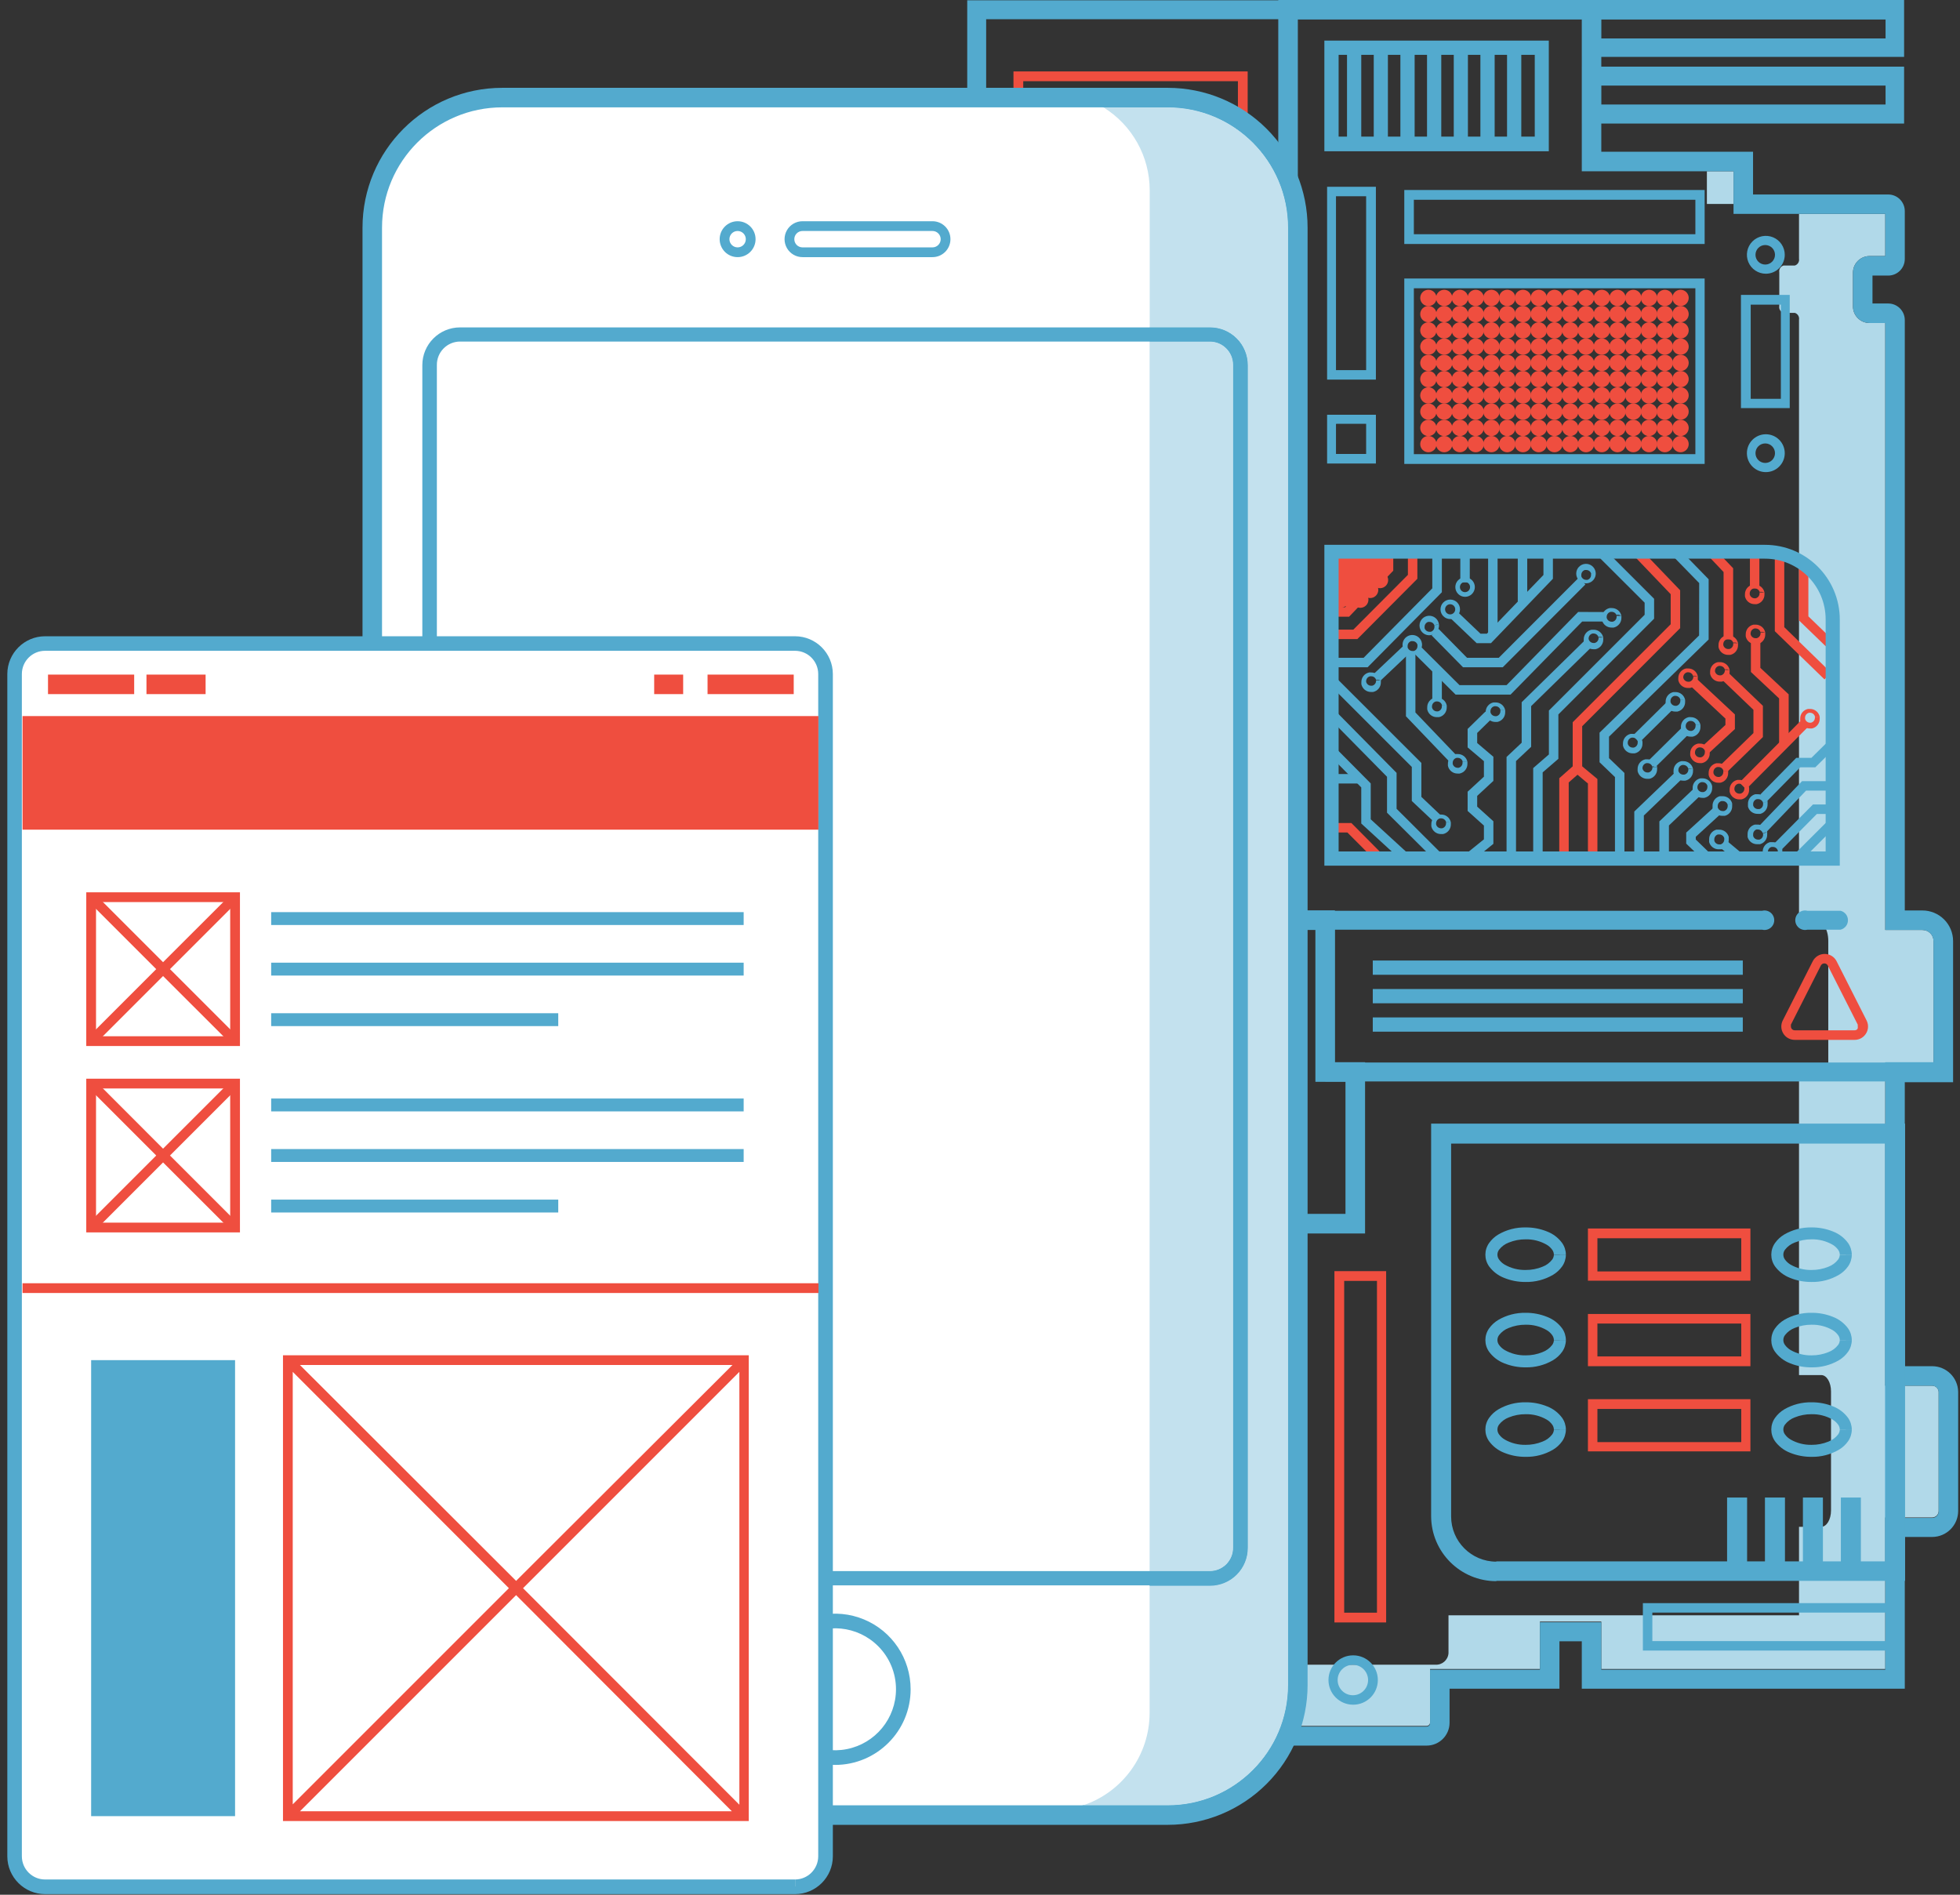 <?xml version="1.0" encoding="UTF-8"?>
<svg width="240px" height="232px" viewBox="0 0 240 232" version="1.1" xmlns="http://www.w3.org/2000/svg" xmlns:xlink="http://www.w3.org/1999/xlink">
    <rect x="0" y="0" width="240" height="232" fill="#333333" stroke="none"/>
    <!-- Generator: Sketch 47 (45396) - http://www.bohemiancoding.com/sketch -->
    <title>Group 3</title>
    <desc>Created with Sketch.</desc>
    <defs></defs>
    <g id="Page-1" stroke="none" stroke-width="1" fill="none" fill-rule="evenodd">
        <g id="StyleGuide" transform="translate(-731, -3985)">
            <g id="Group-3" transform="translate(707, 3984)">
                <rect id="Rectangle-4-Copy-3" x="0" y="0" width="289" height="233"></rect>
                <g id="Technology" transform="translate(24, 1)">
                    <g id="Capa_1">
                        <g id="Group" transform="translate(158.918, 20.313)" fill="#B1D9E9">
                            <polyline id="Shape" points="53.351 0.657 50.089 0.657 50.089 4.66 53.351 4.66 53.351 0.657"></polyline>
                            <path d="M71.931,5.879 L61.369,5.879 L61.369,11.363 C61.433,11.732 61.213,12.091 60.855,12.2 L59.469,12.2 C59.111,12.309 58.89,12.668 58.955,13.036 L58.955,17.158 C58.89,17.527 59.111,17.886 59.469,17.995 L60.855,17.995 C61.213,18.104 61.433,18.463 61.369,18.831 L61.369,92.316 L63.4,92.316 C64.26,92.316 64.953,93.511 64.953,94.873 L64.953,110.896 L61.369,110.896 L61.369,148.057 L64.093,148.057 C64.762,148.057 65.288,148.953 65.288,150.052 L65.288,164.641 C65.288,165.741 64.75,166.637 64.093,166.637 L61.369,166.637 L61.369,177.474 L18.449,177.474 L18.449,182.122 C18.385,182.952 17.666,183.575 16.836,183.52 L0,183.52 L0,191.012 L15.772,191.012 C16.003,191.012 16.191,190.825 16.191,190.594 L16.191,184.046 L29.645,184.046 L29.645,178.239 L37.161,178.239 L37.161,184.046 L71.931,184.046 L71.931,165.49 L77.667,165.49 C78.109,165.49 78.467,165.131 78.467,164.689 L78.467,150.1 C78.436,149.681 78.086,149.358 77.667,149.359 L71.931,149.359 L71.931,109.809 L77.846,109.809 L77.846,94.921 C77.846,94.557 77.701,94.209 77.443,93.953 C77.185,93.697 76.835,93.555 76.472,93.558 L71.931,93.558 L71.931,19.237 L70.008,19.237 C68.886,19.237 67.976,18.328 67.976,17.206 L67.976,13.072 C67.976,11.95 68.886,11.041 70.008,11.041 L71.931,11.041 L71.931,5.879" id="Shape"></path>
                        </g>
                        <path d="M236.585,167.282 L233.239,167.282 L233.239,132.511 L239.154,132.511 L239.154,115.233 C239.154,114.236 238.757,113.28 238.05,112.576 C237.344,111.872 236.387,111.478 235.39,111.482 L233.239,111.482 L233.239,39.192 C233.239,38.07 232.33,37.161 231.208,37.161 L229.284,37.161 L229.284,33.743 L231.208,33.743 C232.33,33.743 233.239,32.834 233.239,31.712 L233.239,25.845 C233.239,24.723 232.33,23.814 231.208,23.814 L214.659,23.814 L214.659,18.58 L196.078,18.58 L196.078,0 L156.528,0 L156.528,55.741 L153.732,55.741 L153.732,113.871 L161.069,113.871 L161.069,132.452 L164.761,132.452 L164.761,148.642 L156.528,148.642 L156.528,213.739 L174.69,213.739 C176.241,213.739 177.498,212.482 177.498,210.931 L177.498,206.773 L190.952,206.773 L190.952,200.965 L193.689,200.965 L193.689,206.773 L233.239,206.773 L233.239,188.192 L236.585,188.192 C238.347,188.192 239.775,186.764 239.775,185.002 L239.775,170.413 C239.742,168.674 238.324,167.282 236.585,167.282 M237.385,185.062 C237.385,185.504 237.027,185.862 236.585,185.862 L230.849,185.862 L230.849,204.443 L196.078,204.443 L196.078,198.635 L188.563,198.635 L188.563,204.443 L175.108,204.443 L175.108,210.99 C175.108,211.221 174.921,211.409 174.69,211.409 L158.918,211.409 L158.918,151.032 L167.151,151.032 L167.151,130.062 L163.458,130.062 L163.458,111.482 L156.11,111.482 L156.11,58.131 L158.918,58.131 L158.918,2.39 L193.689,2.39 L193.689,20.97 L212.269,20.97 L212.269,26.192 L230.849,26.192 L230.849,31.353 L228.925,31.353 C227.804,31.353 226.894,32.263 226.894,33.385 L226.894,37.519 C226.894,38.641 227.804,39.55 228.925,39.55 L230.849,39.55 L230.849,113.871 L235.39,113.871 C236.142,113.871 236.752,114.481 236.752,115.233 L236.752,130.062 L230.849,130.062 L230.849,169.672 L236.585,169.672 C237.027,169.672 237.385,170.03 237.385,170.472 L237.385,185.062" id="Shape" fill="#53AACE"></path>
                        <polyline id="Shape" fill="#53AACE" points="157.723 149.837 157.723 150.996 167.127 150.996 167.127 130.098 163.435 130.098 163.435 111.517 156.086 111.517 156.086 74.357 118.436 74.357 118.436 206.737 158.882 206.737 158.882 149.837 157.723 149.837 157.723 150.996 157.723 149.837 156.564 149.837 156.564 204.419 120.754 204.419 120.754 76.675 153.768 76.675 153.768 113.835 161.105 113.835 161.105 132.416 164.797 132.416 164.797 148.678 156.564 148.678 156.564 149.837 157.723 149.837"></polyline>
                        <polyline id="Shape" fill="#53AACE" points="154.927 56.936 154.927 58.095 158.882 58.095 158.882 0.036 118.436 0.036 118.436 76.675 156.086 76.675 156.086 56.936 154.927 56.936 154.927 58.095 154.927 56.936 153.768 56.936 153.768 74.357 120.754 74.357 120.754 2.354 156.564 2.354 156.564 55.777 153.768 55.777 153.768 56.936 154.927 56.936"></polyline>
                        <path d="M193.725,0 L193.725,6.966 L233.155,6.966 L233.155,0 L193.725,0 L193.725,0 Z M196.043,2.39 L230.885,2.39 L230.885,4.708 L196.043,4.708 L196.043,2.39 L196.043,2.39 Z" id="Shape" fill="#53AACE"></path>
                        <path d="M193.725,8.161 L193.725,15.127 L233.155,15.127 L233.155,8.161 L193.725,8.161 L193.725,8.161 Z M196.043,10.479 L230.885,10.479 L230.885,12.797 L196.043,12.797 L196.043,10.479 L196.043,10.479 Z" id="Shape" fill="#53AACE"></path>
                        <path d="M162.168,4.971 L162.168,18.521 L189.65,18.521 L189.65,4.971 L162.168,4.971 L162.168,4.971 Z M163.913,6.715 L187.929,6.715 L187.929,16.728 L163.913,16.728 L163.913,6.715 L163.913,6.715 Z" id="Shape" fill="#53AACE"></path>
                        <path d="M162.503,46.481 L168.477,46.481 L168.477,22.87 L162.503,22.87 L162.503,46.481 L162.503,46.481 Z M163.697,24.029 L167.282,24.029 L167.282,45.321 L163.59,45.321 L163.59,24.029 L163.697,24.029 Z" id="Shape" fill="#53AACE"></path>
                        <path d="M213.177,36.109 L213.177,49.97 L219.151,49.97 L219.151,36.109 L213.177,36.109 L213.177,36.109 Z M214.372,37.304 L218.064,37.304 L218.064,48.834 L214.372,48.834 L214.372,37.268 L214.372,37.304 Z" id="Shape" fill="#53AACE"></path>
                        <path d="M162.503,56.756 L168.477,56.756 L168.477,50.782 L162.503,50.782 L162.503,56.756 L162.503,56.756 Z M163.697,51.893 L167.282,51.893 L167.282,55.585 L163.59,55.585 L163.59,51.905 L163.697,51.893 Z" id="Shape" fill="#53AACE"></path>
                        <path d="M171.954,23.264 L171.954,29.872 L208.732,29.872 L208.732,23.264 L171.954,23.264 L171.954,23.264 Z M173.149,24.459 L207.597,24.459 L207.597,28.677 L173.125,28.677 L173.125,24.423 L173.149,24.459 Z" id="Shape" fill="#53AACE"></path>
                        <path d="M171.954,34.102 L171.954,56.804 L208.732,56.804 L208.732,34.102 L171.954,34.102 L171.954,34.102 Z M173.149,35.297 L207.597,35.297 L207.597,55.609 L173.125,55.609 L173.125,35.297 L173.149,35.297 Z" id="Shape" fill="#53AACE"></path>
                        <path d="M217.933,31.198 L217.347,31.198 C217.347,31.858 216.812,32.393 216.152,32.393 C215.492,32.393 214.957,31.858 214.957,31.198 C214.957,30.538 215.492,30.003 216.152,30.003 C216.812,30.003 217.347,30.538 217.347,31.198 L218.542,31.198 C218.542,30.261 217.977,29.415 217.111,29.057 C216.245,28.698 215.248,28.896 214.585,29.559 C213.922,30.222 213.724,31.219 214.082,32.085 C214.441,32.951 215.286,33.516 216.224,33.516 C217.504,33.516 218.542,32.478 218.542,31.198 L217.957,31.198 L217.933,31.198 Z" id="Shape" fill="#53AACE"></path>
                        <path d="M217.933,55.49 L217.347,55.49 C217.347,56.15 216.812,56.685 216.152,56.685 C215.492,56.685 214.957,56.15 214.957,55.49 C214.957,54.83 215.492,54.295 216.152,54.295 C216.812,54.295 217.347,54.83 217.347,55.49 L218.542,55.49 C218.542,54.21 217.504,53.172 216.224,53.172 C214.944,53.172 213.906,54.21 213.906,55.49 C213.906,56.77 214.944,57.808 216.224,57.808 C217.504,57.808 218.542,56.77 218.542,55.49 L217.957,55.49 L217.933,55.49 Z" id="Shape" fill="#53AACE"></path>
                        <path d="M221.314,113.835 L225.377,113.835 C225.908,113.702 226.281,113.224 226.281,112.676 C226.281,112.128 225.908,111.651 225.377,111.517 L221.314,111.517 C220.831,111.396 220.324,111.587 220.041,111.996 C219.758,112.406 219.758,112.947 220.041,113.356 C220.324,113.766 220.831,113.956 221.314,113.835" id="Shape" fill="#53AACE"></path>
                        <path d="M157.639,113.835 L215.77,113.835 C216.253,113.956 216.76,113.766 217.043,113.356 C217.326,112.947 217.326,112.406 217.043,111.996 C216.76,111.587 216.253,111.396 215.77,111.517 L157.639,111.517 C157.157,111.396 156.65,111.587 156.366,111.996 C156.083,112.406 156.083,112.947 156.366,113.356 C156.65,113.766 157.157,113.956 157.639,113.835" id="Shape" fill="#53AACE"></path>
                        <polygon id="Shape" fill="#EF4E3F" points="200.38 68.371 204.574 72.756 204.574 76.436 192.577 88.432 192.577 93.833 190.929 95.291 190.929 105.125 192.088 105.125 192.088 95.805 193.737 94.359 193.737 88.922 205.733 76.914 205.733 72.278 201.216 67.57 200.38 68.371"></polygon>
                        <polygon id="Shape" fill="#EF4E3F" points="195.601 105.125 195.601 95.387 193.521 93.654 192.781 94.538 194.441 95.936 194.441 105.125 195.601 105.125"></polygon>
                        <polygon id="Shape" fill="#53AACE" points="195.959 68.383 201.384 73.795 201.384 75.277 189.662 86.999 189.662 92.376 187.738 94.048 187.738 104.48 188.897 104.48 188.897 94.574 190.821 92.913 190.821 87.477 202.543 75.755 202.543 73.317 196.783 67.558 195.959 68.383"></polygon>
                        <polygon id="Shape" fill="#53AACE" points="204.741 67.988 208.063 71.394 208.051 77.81 195.863 89.711 195.863 93.331 197.751 95.148 197.751 105.125 198.91 105.125 198.91 94.646 197.022 92.83 197.022 90.201 209.222 78.3 209.222 70.928 205.566 67.176 204.741 67.988"></polygon>
                        <polyline id="Shape" fill="#53AACE" points="178.813 67.964 178.813 71.31 179.972 71.31 179.972 67.964"></polyline>
                        <path d="M180.294,71.883 L180.007,71.883 C180.007,72.227 179.729,72.505 179.386,72.505 C179.043,72.505 178.765,72.227 178.765,71.883 C178.765,71.54 179.043,71.262 179.386,71.262 C179.729,71.262 180.007,71.54 180.007,71.883 L180.593,71.883 C180.593,71.224 180.058,70.689 179.398,70.689 C178.738,70.689 178.203,71.224 178.203,71.883 C178.203,72.543 178.738,73.078 179.398,73.078 C180.058,73.078 180.593,72.543 180.593,71.883 L180.306,71.883 L180.294,71.883 Z" id="Shape" fill="#53AACE"></path>
                        <path d="M178.478,74.608 L178.191,74.608 C178.191,74.951 177.913,75.229 177.57,75.229 C177.227,75.229 176.949,74.951 176.949,74.608 C176.949,74.265 177.227,73.986 177.57,73.986 C177.913,73.986 178.191,74.265 178.191,74.608 L178.777,74.608 C178.777,73.948 178.242,73.413 177.582,73.413 C176.922,73.413 176.387,73.948 176.387,74.608 C176.387,75.268 176.922,75.803 177.582,75.803 C178.242,75.803 178.777,75.268 178.777,74.608 L178.49,74.608 L178.478,74.608 Z" id="Shape" fill="#53AACE"></path>
                        <path d="M175.933,76.472 L175.646,76.591 L175.646,76.759 C175.647,77.034 175.467,77.277 175.204,77.356 L175.037,77.356 C174.762,77.357 174.519,77.177 174.439,76.914 L174.439,76.747 C174.438,76.472 174.618,76.229 174.881,76.149 L175.049,76.149 C175.324,76.148 175.567,76.328 175.646,76.591 L175.921,76.508 L176.196,76.424 C176.108,75.803 175.555,75.355 174.929,75.399 C174.303,75.443 173.818,75.964 173.818,76.591 C173.818,77.219 174.303,77.739 174.929,77.783 C175.555,77.827 176.108,77.38 176.196,76.759 C176.211,76.648 176.211,76.535 176.196,76.424 L175.933,76.472 Z" id="Shape" fill="#53AACE"></path>
                        <path d="M173.842,78.862 L173.567,78.945 L173.567,79.112 C173.568,79.388 173.388,79.631 173.125,79.71 L172.958,79.71 C172.683,79.711 172.44,79.531 172.36,79.268 L172.36,79.089 C172.364,78.818 172.543,78.581 172.802,78.503 L172.97,78.503 C173.245,78.502 173.488,78.682 173.567,78.945 L173.842,78.862 L174.117,78.778 C174.029,78.157 173.476,77.709 172.85,77.753 C172.224,77.797 171.739,78.318 171.739,78.945 C171.739,79.573 172.224,80.093 172.85,80.137 C173.476,80.181 174.029,79.734 174.117,79.112 C174.132,79.001 174.132,78.889 174.117,78.778 L173.842,78.862 Z" id="Shape" fill="#53AACE"></path>
                        <path d="M168.788,83.223 L168.501,83.223 L168.501,83.354 C168.502,83.648 168.298,83.902 168.011,83.964 L167.879,83.964 C167.591,83.959 167.343,83.756 167.282,83.474 L167.282,83.402 C167.287,83.113 167.49,82.866 167.772,82.805 L167.903,82.805 C168.197,82.804 168.451,83.008 168.513,83.295 L168.8,83.295 L169.086,83.295 C168.971,82.729 168.468,82.327 167.891,82.339 L167.652,82.339 C167.087,82.454 166.685,82.957 166.697,83.533 L166.697,83.772 C166.812,84.338 167.315,84.74 167.891,84.728 L168.13,84.728 C168.696,84.613 169.098,84.11 169.086,83.533 L169.086,83.295 L168.788,83.223 Z" id="Shape" fill="#53AACE"></path>
                        <path d="M198.241,75.277 L197.954,75.277 L197.954,75.516 C197.955,75.809 197.751,76.063 197.465,76.125 L197.333,76.125 C197.044,76.121 196.797,75.918 196.736,75.635 L196.736,75.516 C196.74,75.227 196.943,74.98 197.226,74.918 L197.357,74.918 C197.65,74.917 197.904,75.122 197.966,75.408 L198.253,75.408 L198.54,75.408 C198.425,74.843 197.922,74.441 197.345,74.452 L197.106,74.452 C196.541,74.568 196.139,75.07 196.15,75.647 L196.15,75.886 C196.265,76.452 196.768,76.854 197.345,76.842 L197.584,76.842 C198.149,76.727 198.552,76.224 198.54,75.647 L198.54,75.408 L198.241,75.277 Z" id="Shape" fill="#53AACE"></path>
                        <path d="M212.52,78.682 L212.233,78.682 L212.233,78.862 C212.234,79.155 212.03,79.409 211.743,79.471 L211.612,79.471 C211.323,79.466 211.075,79.263 211.014,78.981 L211.014,78.862 C211.019,78.573 211.222,78.325 211.504,78.264 L211.636,78.264 C211.929,78.263 212.183,78.467 212.245,78.754 L212.532,78.754 L212.819,78.754 C212.703,78.189 212.201,77.786 211.624,77.798 L211.385,77.798 C210.819,77.913 210.417,78.416 210.429,78.993 L210.429,79.232 C210.544,79.797 211.047,80.199 211.624,80.188 L211.863,80.188 C212.428,80.073 212.83,79.57 212.819,78.993 L212.819,78.754 L212.52,78.682 Z" id="Shape" fill="#EF4E3F"></path>
                        <path d="M211.492,81.956 L211.206,81.956 L211.206,82.088 C211.207,82.381 211.002,82.635 210.716,82.697 L210.596,82.697 C210.307,82.692 210.06,82.489 209.999,82.207 L209.999,82.135 C210.003,81.847 210.206,81.599 210.489,81.538 L210.62,81.538 C210.909,81.543 211.156,81.746 211.217,82.028 L211.504,82.028 L211.791,82.028 C211.676,81.463 211.173,81.06 210.596,81.072 L210.357,81.072 C209.792,81.187 209.39,81.69 209.401,82.267 L209.401,82.506 C209.517,83.071 210.019,83.473 210.596,83.462 L210.835,83.462 C211.4,83.347 211.803,82.844 211.791,82.267 L211.791,82.028 L211.492,81.956 Z" id="Shape" fill="#EF4E3F"></path>
                        <path d="M207.633,82.745 L207.346,82.745 L207.346,82.876 C207.342,83.165 207.139,83.413 206.856,83.474 L206.713,83.474 C206.424,83.469 206.176,83.266 206.115,82.984 L206.115,82.924 C206.114,82.631 206.319,82.377 206.605,82.315 L206.713,82.315 C207.006,82.314 207.26,82.518 207.322,82.805 L207.609,82.805 L207.896,82.805 C207.78,82.239 207.278,81.837 206.701,81.849 L206.462,81.849 C205.897,81.964 205.494,82.467 205.506,83.044 L205.506,83.283 C205.621,83.848 206.124,84.25 206.701,84.238 L206.94,84.238 C207.505,84.123 207.907,83.62 207.896,83.044 L207.896,82.805 L207.633,82.745 Z" id="Shape" fill="#EF4E3F"></path>
                        <path d="M206.044,85.684 L205.757,85.684 L205.757,85.816 C205.758,86.109 205.554,86.363 205.267,86.425 L205.148,86.425 C204.859,86.42 204.611,86.217 204.55,85.935 L204.55,85.804 C204.555,85.515 204.758,85.267 205.04,85.206 L205.171,85.206 C205.46,85.211 205.708,85.414 205.769,85.696 L206.056,85.696 L206.342,85.696 C206.227,85.131 205.724,84.729 205.148,84.74 L204.909,84.74 C204.343,84.856 203.941,85.358 203.953,85.935 L203.953,86.174 C204.068,86.739 204.571,87.142 205.148,87.13 L205.387,87.13 C205.952,87.015 206.354,86.512 206.342,85.935 L206.342,85.696 L206.044,85.684 Z" id="Shape" fill="#53AACE"></path>
                        <path d="M200.822,90.81 L200.535,90.81 L200.535,90.942 C200.531,91.231 200.328,91.478 200.045,91.539 L199.914,91.539 C199.625,91.535 199.378,91.332 199.317,91.049 L199.317,90.918 C199.321,90.629 199.524,90.381 199.806,90.32 L199.938,90.32 C200.231,90.319 200.485,90.524 200.547,90.81 L200.834,90.81 L201.121,90.81 C201.006,90.245 200.503,89.843 199.926,89.854 L199.687,89.854 C199.122,89.97 198.719,90.472 198.731,91.049 L198.731,91.288 C198.846,91.854 199.349,92.256 199.926,92.244 L200.165,92.244 C200.73,92.129 201.132,91.626 201.121,91.049 L201.121,90.81 L200.822,90.81 Z" id="Shape" fill="#53AACE"></path>
                        <path d="M209.043,92.005 L208.756,92.005 L208.756,92.137 C208.751,92.425 208.548,92.673 208.266,92.734 L208.147,92.734 C207.858,92.729 207.61,92.526 207.549,92.244 L207.549,92.113 C207.554,91.824 207.757,91.576 208.039,91.515 L208.171,91.515 C208.464,91.514 208.718,91.718 208.78,92.005 L209.067,92.005 L209.353,92.005 C209.238,91.44 208.735,91.038 208.159,91.049 L207.92,91.049 C207.354,91.165 206.952,91.667 206.964,92.244 L206.964,92.483 C207.079,93.048 207.582,93.451 208.159,93.439 L208.398,93.439 C208.963,93.324 209.365,92.821 209.353,92.244 L209.353,92.005 L209.043,92.005 Z" id="Shape" fill="#EF4E3F"></path>
                        <path d="M211.301,94.395 L211.014,94.395 L211.014,94.526 C211.015,94.82 210.811,95.074 210.524,95.136 L210.405,95.136 C210.116,95.131 209.869,94.928 209.808,94.646 L209.808,94.514 C209.812,94.226 210.015,93.978 210.297,93.917 L210.429,93.917 C210.722,93.916 210.976,94.12 211.038,94.407 L211.325,94.407 L211.612,94.407 C211.497,93.841 210.994,93.439 210.417,93.451 L210.178,93.451 C209.613,93.566 209.21,94.069 209.222,94.646 L209.222,94.885 C209.337,95.45 209.84,95.852 210.417,95.841 L210.656,95.841 C211.221,95.725 211.623,95.223 211.612,94.646 L211.612,94.407 L211.301,94.395 Z" id="Shape" fill="#EF4E3F"></path>
                        <path d="M222.521,87.751 L222.234,87.751 L222.234,87.883 C222.235,88.176 222.031,88.43 221.744,88.492 L221.625,88.492 C221.336,88.488 221.088,88.285 221.027,88.002 L221.027,87.871 C221.032,87.582 221.235,87.335 221.517,87.273 L221.649,87.273 C221.938,87.278 222.185,87.481 222.246,87.763 L222.533,87.763 L222.82,87.763 C222.704,87.198 222.202,86.796 221.625,86.807 L221.386,86.807 C220.821,86.923 220.418,87.425 220.43,88.002 L220.43,88.241 C220.545,88.807 221.048,89.209 221.625,89.197 L221.864,89.197 C222.429,89.082 222.831,88.579 222.82,88.002 L222.82,87.763 L222.521,87.751 Z" id="Shape" fill="#EF4E3F"></path>
                        <path d="M213.882,96.45 L213.595,96.45 L213.595,96.581 C213.591,96.87 213.388,97.118 213.105,97.179 L212.974,97.179 C212.685,97.174 212.438,96.971 212.377,96.689 L212.377,96.558 C212.381,96.269 212.584,96.021 212.866,95.96 L212.998,95.96 C213.291,95.959 213.545,96.163 213.607,96.45 L213.894,96.45 L214.181,96.45 C214.065,95.885 213.563,95.483 212.986,95.494 L212.747,95.494 C212.182,95.609 211.779,96.112 211.791,96.689 L211.791,96.928 C211.906,97.493 212.409,97.896 212.986,97.884 L213.225,97.884 C213.79,97.769 214.192,97.266 214.181,96.689 L214.181,96.45 L213.882,96.45 Z" id="Shape" fill="#EF4E3F"></path>
                        <path d="M215.866,77.368 L215.579,77.368 L215.579,77.547 C215.574,77.836 215.371,78.084 215.089,78.145 L214.957,78.145 C214.669,78.14 214.421,77.937 214.36,77.655 L214.36,77.547 C214.365,77.258 214.568,77.011 214.85,76.95 L214.981,76.95 C215.27,76.954 215.518,77.157 215.579,77.44 L215.866,77.44 L216.152,77.44 C216.037,76.874 215.534,76.472 214.957,76.484 L214.718,76.484 C214.153,76.599 213.751,77.102 213.763,77.679 L213.763,77.918 C213.878,78.483 214.381,78.885 214.957,78.873 L215.196,78.873 C215.762,78.758 216.164,78.255 216.152,77.679 L216.152,77.44 L215.866,77.368 Z" id="Shape" fill="#EF4E3F"></path>
                        <path d="M215.746,72.469 L215.459,72.469 L215.459,72.648 C215.46,72.941 215.256,73.196 214.969,73.258 L214.85,73.258 C214.561,73.253 214.314,73.05 214.252,72.768 L214.252,72.648 C214.257,72.359 214.46,72.112 214.742,72.051 L214.874,72.051 C215.167,72.05 215.421,72.254 215.483,72.541 L215.77,72.541 L216.057,72.541 C215.941,71.975 215.439,71.573 214.862,71.585 L214.623,71.585 C214.058,71.7 213.655,72.203 213.667,72.78 L213.667,73.019 C213.782,73.584 214.285,73.986 214.862,73.975 L215.101,73.975 C215.666,73.859 216.068,73.356 216.057,72.78 L216.057,72.541 L215.746,72.469 Z" id="Shape" fill="#EF4E3F"></path>
                        <path d="M196.031,77.989 L195.744,77.989 L195.744,78.121 C195.745,78.414 195.541,78.668 195.254,78.73 L195.123,78.73 C194.834,78.726 194.586,78.523 194.525,78.24 L194.525,78.18 C194.524,77.887 194.728,77.633 195.015,77.571 L195.135,77.571 C195.428,77.57 195.682,77.774 195.744,78.061 L196.031,78.061 L196.317,78.061 C196.202,77.496 195.699,77.093 195.123,77.105 L194.884,77.105 C194.318,77.22 193.916,77.723 193.928,78.3 L193.928,78.539 C194.043,79.104 194.546,79.506 195.123,79.495 L195.362,79.495 C195.927,79.38 196.329,78.877 196.317,78.3 L196.317,78.061 L196.031,77.989 Z" id="Shape" fill="#53AACE"></path>
                        <path d="M176.841,86.365 L176.554,86.365 L176.554,86.497 C176.555,86.79 176.351,87.044 176.064,87.106 L175.945,87.106 C175.656,87.102 175.409,86.899 175.347,86.616 L175.347,86.485 C175.352,86.196 175.555,85.948 175.837,85.887 L175.969,85.887 C176.262,85.886 176.516,86.091 176.578,86.377 L176.865,86.377 L177.152,86.377 C177.036,85.812 176.534,85.41 175.957,85.421 L175.718,85.421 C175.153,85.537 174.75,86.039 174.762,86.616 L174.762,86.855 C174.877,87.421 175.38,87.823 175.957,87.811 L176.196,87.811 C176.761,87.696 177.163,87.193 177.152,86.616 L177.152,86.377 L176.841,86.365 Z" id="Shape" fill="#53AACE"></path>
                        <path d="M179.374,93.272 L179.087,93.272 L179.087,93.403 C179.088,93.696 178.884,93.95 178.597,94.013 L178.478,94.013 C178.189,94.008 177.942,93.805 177.881,93.523 L177.881,93.391 C177.885,93.102 178.088,92.855 178.37,92.794 L178.502,92.794 C178.795,92.793 179.049,92.997 179.111,93.284 L179.398,93.284 L179.685,93.284 C179.57,92.718 179.067,92.316 178.49,92.328 L178.251,92.328 C177.686,92.443 177.283,92.946 177.295,93.523 L177.295,93.762 C177.41,94.327 177.913,94.729 178.49,94.717 L178.729,94.717 C179.294,94.602 179.696,94.099 179.685,93.523 L179.685,93.284 L179.374,93.272 Z" id="Shape" fill="#53AACE"></path>
                        <path d="M177.355,100.68 L177.068,100.68 L177.068,100.811 C177.069,101.105 176.865,101.359 176.578,101.421 L176.447,101.421 C176.158,101.416 175.91,101.213 175.849,100.931 L175.849,100.799 C175.854,100.511 176.057,100.263 176.339,100.202 L176.471,100.202 C176.764,100.201 177.018,100.405 177.08,100.692 L177.367,100.692 L177.654,100.692 C177.538,100.127 177.036,99.724 176.459,99.736 L176.22,99.736 C175.654,99.851 175.252,100.354 175.264,100.931 L175.264,101.17 C175.379,101.735 175.882,102.137 176.459,102.126 L176.698,102.126 C177.263,102.01 177.665,101.508 177.654,100.931 L177.654,100.692 L177.355,100.68 Z" id="Shape" fill="#53AACE"></path>
                        <path d="M184.01,86.951 L183.723,86.951 L183.723,87.082 C183.724,87.376 183.52,87.63 183.234,87.692 L183.102,87.692 C182.813,87.687 182.566,87.484 182.505,87.202 L182.505,87.07 C182.509,86.781 182.712,86.534 182.995,86.473 L183.126,86.473 C183.419,86.472 183.673,86.676 183.735,86.963 L184.022,86.963 L184.309,86.963 C184.194,86.397 183.691,85.995 183.114,86.007 L182.875,86.007 C182.31,86.122 181.908,86.625 181.919,87.202 L181.919,87.441 C182.035,88.006 182.537,88.408 183.114,88.397 L183.353,88.397 C183.918,88.281 184.321,87.779 184.309,87.202 L184.309,86.963 L184.01,86.951 Z" id="Shape" fill="#53AACE"></path>
                        <path d="M195.099,70.151 L194.824,70.235 L194.824,70.402 C194.825,70.677 194.645,70.92 194.382,70.999 L194.214,70.999 C193.944,70.995 193.707,70.816 193.629,70.557 L193.629,70.378 C193.633,70.107 193.812,69.871 194.071,69.792 L194.238,69.792 C194.513,69.791 194.756,69.971 194.836,70.235 L195.111,70.151 L195.385,70.067 C195.298,69.446 194.744,68.999 194.118,69.043 C193.493,69.087 193.007,69.607 193.007,70.235 C193.007,70.862 193.493,71.382 194.118,71.426 C194.744,71.471 195.298,71.023 195.385,70.402 C195.401,70.291 195.401,70.178 195.385,70.067 L195.099,70.151 Z" id="Shape" fill="#53AACE"></path>
                        <polyline id="Shape" fill="#53AACE" points="182.218 67.582 182.218 77.679 183.377 77.679 183.377 67.582"></polyline>
                        <polyline id="Shape" fill="#53AACE" points="185.85 67.582 185.85 73.676 187.009 73.676 187.009 67.582"></polyline>
                        <polygon id="Shape" fill="#53AACE" points="188.993 67.582 188.993 70.402 182.063 77.595 181.286 77.595 178.359 74.811 177.558 75.647 180.82 78.754 182.314 78.754 182.564 78.754 190.152 70.868 190.152 67.582 188.993 67.582"></polygon>
                        <polygon id="Shape" fill="#53AACE" points="175.3 77.798 179.147 81.705 184.01 81.705 194.131 71.561 193.318 70.736 183.52 80.546 179.637 80.546 176.136 76.986 175.3 77.798"></polygon>
                        <polyline id="Shape" fill="#53AACE" points="169.05 83.33 172.599 79.973 171.799 79.124 168.25 82.482"></polyline>
                        <polygon id="Shape" fill="#53AACE" points="173.244 80.092 178.239 85.051 184.966 85.051 193.737 76.101 196.461 76.101 196.461 74.942 193.247 74.93 184.476 83.892 178.717 83.892 174.069 79.268 173.244 80.092"></polygon>
                        <polyline id="Shape" fill="#53AACE" points="175.383 81.98 175.383 85.66 176.554 85.66 176.554 81.98"></polyline>
                        <polygon id="Shape" fill="#53AACE" points="172.157 79.997 172.157 87.704 177.546 93.331 178.382 92.531 173.316 87.238 173.316 79.997 172.157 79.997"></polygon>
                        <polygon id="Shape" fill="#53AACE" points="194.191 78.276 186.328 85.983 186.328 90.942 184.476 92.686 184.476 104.48 185.635 104.48 185.635 93.188 187.487 91.444 187.487 86.461 195.003 79.112 194.191 78.276"></polygon>
                        <polygon id="Shape" fill="#53AACE" points="181.883 87.13 179.709 89.257 179.709 91.515 181.704 93.2 181.704 95.1 179.709 96.94 179.709 99.294 181.704 101.086 181.704 102.771 179.768 104.336 180.497 105.244 182.863 103.321 182.863 100.56 180.88 98.768 180.88 97.454 182.863 95.614 182.863 92.662 180.88 90.978 180.88 89.747 182.696 87.966 181.883 87.13"></polygon>
                        <polygon id="Shape" fill="#53AACE" points="175.383 67.582 175.383 72.039 166.971 80.546 163.208 80.546 163.208 81.705 167.461 81.705 176.554 72.517 176.554 67.582 175.383 67.582"></polygon>
                        <polygon id="Shape" fill="#EF4E3F" points="172.396 67.391 172.396 70.39 165.717 77.093 163.04 77.093 163.04 78.252 166.207 78.252 173.555 70.868 173.555 67.391 172.396 67.391"></polygon>
                        <polygon id="Shape" fill="#EF4E3F" points="169.445 67.582 169.445 69.398 164.701 74.357 163.04 74.357 163.04 75.516 165.191 75.516 170.604 69.876 170.604 67.582 169.445 67.582"></polygon>
                        <circle id="Oval" fill="#EF4E3F" cx="164.151" cy="68.633" r="1"></circle>
                        <circle id="Oval" fill="#EF4E3F" cx="165.358" cy="68.633" r="1"></circle>
                        <circle id="Oval" fill="#EF4E3F" cx="166.565" cy="68.633" r="1"></circle>
                        <circle id="Oval" fill="#EF4E3F" cx="167.772" cy="68.633" r="1"></circle>
                        <circle id="Oval" fill="#EF4E3F" cx="168.979" cy="68.633" r="1"></circle>
                        <circle id="Oval" fill="#EF4E3F" cx="164.151" cy="69.828" r="1"></circle>
                        <circle id="Oval" fill="#EF4E3F" cx="165.358" cy="69.828" r="1"></circle>
                        <circle id="Oval" fill="#EF4E3F" cx="166.565" cy="69.828" r="1"></circle>
                        <circle id="Oval" fill="#EF4E3F" cx="167.772" cy="69.828" r="1"></circle>
                        <circle id="Oval" fill="#EF4E3F" cx="174.905" cy="36.479" r="1"></circle>
                        <circle id="Oval" fill="#EF4E3F" cx="176.841" cy="36.479" r="1"></circle>
                        <circle id="Oval" fill="#EF4E3F" cx="178.765" cy="36.479" r="1"></circle>
                        <circle id="Oval" fill="#EF4E3F" cx="180.7" cy="36.479" r="1"></circle>
                        <circle id="Oval" fill="#EF4E3F" cx="182.624" cy="36.479" r="1"></circle>
                        <circle id="Oval" fill="#EF4E3F" cx="184.56" cy="36.479" r="1"></circle>
                        <circle id="Oval" fill="#EF4E3F" cx="186.484" cy="36.479" r="1"></circle>
                        <circle id="Oval" fill="#EF4E3F" cx="188.419" cy="36.479" r="1"></circle>
                        <circle id="Oval" fill="#EF4E3F" cx="190.343" cy="36.479" r="1"></circle>
                        <circle id="Oval" fill="#EF4E3F" cx="192.279" cy="36.479" r="1"></circle>
                        <circle id="Oval" fill="#EF4E3F" cx="194.203" cy="36.479" r="1"></circle>
                        <circle id="Oval" fill="#EF4E3F" cx="196.138" cy="36.479" r="1"></circle>
                        <circle id="Oval" fill="#EF4E3F" cx="198.062" cy="36.479" r="1"></circle>
                        <circle id="Oval" fill="#EF4E3F" cx="199.998" cy="36.479" r="1"></circle>
                        <circle id="Oval" fill="#EF4E3F" cx="201.921" cy="36.479" r="1"></circle>
                        <circle id="Oval" fill="#EF4E3F" cx="203.857" cy="36.479" r="1"></circle>
                        <circle id="Oval" fill="#EF4E3F" cx="205.781" cy="36.479" r="1"></circle>
                        <circle id="Oval" fill="#EF4E3F" cx="174.905" cy="38.463" r="1"></circle>
                        <circle id="Oval" fill="#EF4E3F" cx="176.841" cy="38.463" r="1"></circle>
                        <circle id="Oval" fill="#EF4E3F" cx="178.765" cy="38.463" r="1"></circle>
                        <circle id="Oval" fill="#EF4E3F" cx="180.7" cy="38.463" r="1"></circle>
                        <circle id="Oval" fill="#EF4E3F" cx="182.624" cy="38.463" r="1"></circle>
                        <circle id="Oval" fill="#EF4E3F" cx="184.56" cy="38.463" r="1"></circle>
                        <circle id="Oval" fill="#EF4E3F" cx="186.484" cy="38.463" r="1"></circle>
                        <circle id="Oval" fill="#EF4E3F" cx="188.419" cy="38.463" r="1"></circle>
                        <circle id="Oval" fill="#EF4E3F" cx="190.343" cy="38.463" r="1"></circle>
                        <circle id="Oval" fill="#EF4E3F" cx="192.279" cy="38.463" r="1"></circle>
                        <circle id="Oval" fill="#EF4E3F" cx="194.203" cy="38.463" r="1"></circle>
                        <circle id="Oval" fill="#EF4E3F" cx="196.138" cy="38.463" r="1"></circle>
                        <circle id="Oval" fill="#EF4E3F" cx="198.062" cy="38.463" r="1"></circle>
                        <circle id="Oval" fill="#EF4E3F" cx="199.998" cy="38.463" r="1"></circle>
                        <circle id="Oval" fill="#EF4E3F" cx="201.921" cy="38.463" r="1"></circle>
                        <circle id="Oval" fill="#EF4E3F" cx="203.857" cy="38.463" r="1"></circle>
                        <circle id="Oval" fill="#EF4E3F" cx="205.781" cy="38.463" r="1"></circle>
                        <circle id="Oval" fill="#EF4E3F" cx="174.905" cy="40.458" r="1"></circle>
                        <circle id="Oval" fill="#EF4E3F" cx="176.841" cy="40.458" r="1"></circle>
                        <circle id="Oval" fill="#EF4E3F" cx="178.765" cy="40.458" r="1"></circle>
                        <circle id="Oval" fill="#EF4E3F" cx="180.7" cy="40.458" r="1"></circle>
                        <circle id="Oval" fill="#EF4E3F" cx="182.624" cy="40.458" r="1"></circle>
                        <circle id="Oval" fill="#EF4E3F" cx="184.56" cy="40.458" r="1"></circle>
                        <circle id="Oval" fill="#EF4E3F" cx="186.484" cy="40.458" r="1"></circle>
                        <circle id="Oval" fill="#EF4E3F" cx="188.419" cy="40.458" r="1"></circle>
                        <circle id="Oval" fill="#EF4E3F" cx="190.343" cy="40.458" r="1"></circle>
                        <circle id="Oval" fill="#EF4E3F" cx="192.279" cy="40.458" r="1"></circle>
                        <circle id="Oval" fill="#EF4E3F" cx="194.203" cy="40.458" r="1"></circle>
                        <circle id="Oval" fill="#EF4E3F" cx="196.138" cy="40.458" r="1"></circle>
                        <circle id="Oval" fill="#EF4E3F" cx="198.062" cy="40.458" r="1"></circle>
                        <circle id="Oval" fill="#EF4E3F" cx="199.998" cy="40.458" r="1"></circle>
                        <circle id="Oval" fill="#EF4E3F" cx="201.921" cy="40.458" r="1"></circle>
                        <circle id="Oval" fill="#EF4E3F" cx="203.857" cy="40.458" r="1"></circle>
                        <circle id="Oval" fill="#EF4E3F" cx="205.781" cy="40.458" r="1"></circle>
                        <circle id="Oval" fill="#EF4E3F" cx="174.905" cy="42.442" r="1"></circle>
                        <circle id="Oval" fill="#EF4E3F" cx="176.841" cy="42.442" r="1"></circle>
                        <circle id="Oval" fill="#EF4E3F" cx="178.765" cy="42.442" r="1"></circle>
                        <circle id="Oval" fill="#EF4E3F" cx="180.7" cy="42.442" r="1"></circle>
                        <circle id="Oval" fill="#EF4E3F" cx="182.624" cy="42.442" r="1"></circle>
                        <circle id="Oval" fill="#EF4E3F" cx="184.56" cy="42.442" r="1"></circle>
                        <circle id="Oval" fill="#EF4E3F" cx="186.484" cy="42.442" r="1"></circle>
                        <circle id="Oval" fill="#EF4E3F" cx="188.419" cy="42.442" r="1"></circle>
                        <circle id="Oval" fill="#EF4E3F" cx="190.343" cy="42.442" r="1"></circle>
                        <circle id="Oval" fill="#EF4E3F" cx="192.279" cy="42.442" r="1"></circle>
                        <circle id="Oval" fill="#EF4E3F" cx="194.203" cy="42.442" r="1"></circle>
                        <circle id="Oval" fill="#EF4E3F" cx="196.138" cy="42.442" r="1"></circle>
                        <circle id="Oval" fill="#EF4E3F" cx="198.062" cy="42.442" r="1"></circle>
                        <circle id="Oval" fill="#EF4E3F" cx="199.998" cy="42.442" r="1"></circle>
                        <circle id="Oval" fill="#EF4E3F" cx="201.921" cy="42.442" r="1"></circle>
                        <circle id="Oval" fill="#EF4E3F" cx="203.857" cy="42.442" r="1"></circle>
                        <circle id="Oval" fill="#EF4E3F" cx="205.781" cy="42.442" r="1"></circle>
                        <circle id="Oval" fill="#EF4E3F" cx="174.905" cy="44.437" r="1"></circle>
                        <circle id="Oval" fill="#EF4E3F" cx="176.841" cy="44.437" r="1"></circle>
                        <circle id="Oval" fill="#EF4E3F" cx="178.765" cy="44.437" r="1"></circle>
                        <circle id="Oval" fill="#EF4E3F" cx="180.7" cy="44.437" r="1"></circle>
                        <circle id="Oval" fill="#EF4E3F" cx="182.624" cy="44.437" r="1"></circle>
                        <circle id="Oval" fill="#EF4E3F" cx="184.56" cy="44.437" r="1"></circle>
                        <circle id="Oval" fill="#EF4E3F" cx="186.484" cy="44.437" r="1"></circle>
                        <circle id="Oval" fill="#EF4E3F" cx="188.419" cy="44.437" r="1"></circle>
                        <circle id="Oval" fill="#EF4E3F" cx="190.343" cy="44.437" r="1"></circle>
                        <circle id="Oval" fill="#EF4E3F" cx="192.279" cy="44.437" r="1"></circle>
                        <circle id="Oval" fill="#EF4E3F" cx="194.203" cy="44.437" r="1"></circle>
                        <circle id="Oval" fill="#EF4E3F" cx="196.138" cy="44.437" r="1"></circle>
                        <circle id="Oval" fill="#EF4E3F" cx="198.062" cy="44.437" r="1"></circle>
                        <circle id="Oval" fill="#EF4E3F" cx="199.998" cy="44.437" r="1"></circle>
                        <circle id="Oval" fill="#EF4E3F" cx="201.921" cy="44.437" r="1"></circle>
                        <circle id="Oval" fill="#EF4E3F" cx="203.857" cy="44.437" r="1"></circle>
                        <circle id="Oval" fill="#EF4E3F" cx="205.781" cy="44.437" r="1"></circle>
                        <circle id="Oval" fill="#EF4E3F" cx="174.905" cy="46.421" r="1"></circle>
                        <circle id="Oval" fill="#EF4E3F" cx="176.841" cy="46.421" r="1"></circle>
                        <circle id="Oval" fill="#EF4E3F" cx="178.765" cy="46.421" r="1"></circle>
                        <circle id="Oval" fill="#EF4E3F" cx="180.7" cy="46.421" r="1"></circle>
                        <circle id="Oval" fill="#EF4E3F" cx="182.624" cy="46.421" r="1"></circle>
                        <circle id="Oval" fill="#EF4E3F" cx="184.56" cy="46.421" r="1"></circle>
                        <circle id="Oval" fill="#EF4E3F" cx="186.484" cy="46.421" r="1"></circle>
                        <circle id="Oval" fill="#EF4E3F" cx="188.419" cy="46.421" r="1"></circle>
                        <circle id="Oval" fill="#EF4E3F" cx="190.343" cy="46.421" r="1"></circle>
                        <circle id="Oval" fill="#EF4E3F" cx="192.279" cy="46.421" r="1"></circle>
                        <circle id="Oval" fill="#EF4E3F" cx="194.203" cy="46.421" r="1"></circle>
                        <circle id="Oval" fill="#EF4E3F" cx="196.138" cy="46.421" r="1"></circle>
                        <circle id="Oval" fill="#EF4E3F" cx="198.062" cy="46.421" r="1"></circle>
                        <circle id="Oval" fill="#EF4E3F" cx="199.998" cy="46.421" r="1"></circle>
                        <circle id="Oval" fill="#EF4E3F" cx="201.921" cy="46.421" r="1"></circle>
                        <circle id="Oval" fill="#EF4E3F" cx="203.857" cy="46.421" r="1"></circle>
                        <circle id="Oval" fill="#EF4E3F" cx="205.781" cy="46.421" r="1"></circle>
                        <circle id="Oval" fill="#EF4E3F" cx="174.905" cy="48.416" r="1"></circle>
                        <circle id="Oval" fill="#EF4E3F" cx="176.841" cy="48.416" r="1"></circle>
                        <circle id="Oval" fill="#EF4E3F" cx="178.765" cy="48.416" r="1"></circle>
                        <circle id="Oval" fill="#EF4E3F" cx="180.7" cy="48.416" r="1"></circle>
                        <circle id="Oval" fill="#EF4E3F" cx="182.624" cy="48.416" r="1"></circle>
                        <circle id="Oval" fill="#EF4E3F" cx="184.56" cy="48.416" r="1"></circle>
                        <circle id="Oval" fill="#EF4E3F" cx="186.484" cy="48.416" r="1"></circle>
                        <circle id="Oval" fill="#EF4E3F" cx="188.419" cy="48.416" r="1"></circle>
                        <circle id="Oval" fill="#EF4E3F" cx="190.343" cy="48.416" r="1"></circle>
                        <circle id="Oval" fill="#EF4E3F" cx="192.279" cy="48.416" r="1"></circle>
                        <circle id="Oval" fill="#EF4E3F" cx="194.203" cy="48.416" r="1"></circle>
                        <circle id="Oval" fill="#EF4E3F" cx="196.138" cy="48.416" r="1"></circle>
                        <circle id="Oval" fill="#EF4E3F" cx="198.062" cy="48.416" r="1"></circle>
                        <circle id="Oval" fill="#EF4E3F" cx="199.998" cy="48.416" r="1"></circle>
                        <circle id="Oval" fill="#EF4E3F" cx="201.921" cy="48.416" r="1"></circle>
                        <circle id="Oval" fill="#EF4E3F" cx="203.857" cy="48.416" r="1"></circle>
                        <circle id="Oval" fill="#EF4E3F" cx="205.781" cy="48.416" r="1"></circle>
                        <circle id="Oval" fill="#EF4E3F" cx="174.905" cy="50.4" r="1"></circle>
                        <circle id="Oval" fill="#EF4E3F" cx="176.841" cy="50.4" r="1"></circle>
                        <circle id="Oval" fill="#EF4E3F" cx="178.765" cy="50.4" r="1"></circle>
                        <circle id="Oval" fill="#EF4E3F" cx="180.7" cy="50.4" r="1"></circle>
                        <circle id="Oval" fill="#EF4E3F" cx="182.624" cy="50.4" r="1"></circle>
                        <circle id="Oval" fill="#EF4E3F" cx="184.56" cy="50.4" r="1"></circle>
                        <circle id="Oval" fill="#EF4E3F" cx="186.484" cy="50.4" r="1"></circle>
                        <circle id="Oval" fill="#EF4E3F" cx="188.419" cy="50.4" r="1"></circle>
                        <circle id="Oval" fill="#EF4E3F" cx="190.343" cy="50.4" r="1"></circle>
                        <circle id="Oval" fill="#EF4E3F" cx="192.279" cy="50.4" r="1"></circle>
                        <circle id="Oval" fill="#EF4E3F" cx="194.203" cy="50.4" r="1"></circle>
                        <circle id="Oval" fill="#EF4E3F" cx="196.138" cy="50.4" r="1"></circle>
                        <circle id="Oval" fill="#EF4E3F" cx="198.062" cy="50.4" r="1"></circle>
                        <circle id="Oval" fill="#EF4E3F" cx="199.998" cy="50.4" r="1"></circle>
                        <circle id="Oval" fill="#EF4E3F" cx="201.921" cy="50.4" r="1"></circle>
                        <circle id="Oval" fill="#EF4E3F" cx="203.857" cy="50.4" r="1"></circle>
                        <circle id="Oval" fill="#EF4E3F" cx="205.781" cy="50.4" r="1"></circle>
                        <circle id="Oval" fill="#EF4E3F" cx="174.905" cy="52.395" r="1"></circle>
                        <circle id="Oval" fill="#EF4E3F" cx="176.841" cy="52.395" r="1"></circle>
                        <circle id="Oval" fill="#EF4E3F" cx="178.765" cy="52.395" r="1"></circle>
                        <circle id="Oval" fill="#EF4E3F" cx="180.7" cy="52.395" r="1"></circle>
                        <circle id="Oval" fill="#EF4E3F" cx="182.624" cy="52.395" r="1"></circle>
                        <circle id="Oval" fill="#EF4E3F" cx="184.56" cy="52.395" r="1"></circle>
                        <circle id="Oval" fill="#EF4E3F" cx="186.484" cy="52.395" r="1"></circle>
                        <circle id="Oval" fill="#EF4E3F" cx="188.419" cy="52.395" r="1"></circle>
                        <circle id="Oval" fill="#EF4E3F" cx="190.343" cy="52.395" r="1"></circle>
                        <circle id="Oval" fill="#EF4E3F" cx="192.279" cy="52.395" r="1"></circle>
                        <circle id="Oval" fill="#EF4E3F" cx="194.203" cy="52.395" r="1"></circle>
                        <circle id="Oval" fill="#EF4E3F" cx="196.138" cy="52.395" r="1"></circle>
                        <circle id="Oval" fill="#EF4E3F" cx="198.062" cy="52.395" r="1"></circle>
                        <circle id="Oval" fill="#EF4E3F" cx="199.998" cy="52.395" r="1"></circle>
                        <circle id="Oval" fill="#EF4E3F" cx="201.921" cy="52.395" r="1"></circle>
                        <circle id="Oval" fill="#EF4E3F" cx="203.857" cy="52.395" r="1"></circle>
                        <circle id="Oval" fill="#EF4E3F" cx="205.781" cy="52.395" r="1"></circle>
                        <circle id="Oval" fill="#EF4E3F" cx="174.905" cy="54.379" r="1"></circle>
                        <circle id="Oval" fill="#EF4E3F" cx="176.841" cy="54.379" r="1"></circle>
                        <circle id="Oval" fill="#EF4E3F" cx="178.765" cy="54.379" r="1"></circle>
                        <circle id="Oval" fill="#EF4E3F" cx="180.7" cy="54.379" r="1"></circle>
                        <circle id="Oval" fill="#EF4E3F" cx="182.624" cy="54.379" r="1"></circle>
                        <circle id="Oval" fill="#EF4E3F" cx="184.56" cy="54.379" r="1"></circle>
                        <circle id="Oval" fill="#EF4E3F" cx="186.484" cy="54.379" r="1"></circle>
                        <circle id="Oval" fill="#EF4E3F" cx="188.419" cy="54.379" r="1"></circle>
                        <circle id="Oval" fill="#EF4E3F" cx="190.343" cy="54.379" r="1"></circle>
                        <circle id="Oval" fill="#EF4E3F" cx="192.279" cy="54.379" r="1"></circle>
                        <circle id="Oval" fill="#EF4E3F" cx="194.203" cy="54.379" r="1"></circle>
                        <circle id="Oval" fill="#EF4E3F" cx="196.138" cy="54.379" r="1"></circle>
                        <circle id="Oval" fill="#EF4E3F" cx="198.062" cy="54.379" r="1"></circle>
                        <circle id="Oval" fill="#EF4E3F" cx="199.998" cy="54.379" r="1"></circle>
                        <circle id="Oval" fill="#EF4E3F" cx="201.921" cy="54.379" r="1"></circle>
                        <circle id="Oval" fill="#EF4E3F" cx="203.857" cy="54.379" r="1"></circle>
                        <circle id="Oval" fill="#EF4E3F" cx="205.781" cy="54.379" r="1"></circle>
                        <circle id="Oval" fill="#EF4E3F" cx="168.979" cy="69.828" r="1"></circle>
                        <circle id="Oval" fill="#EF4E3F" cx="164.151" cy="71.023" r="1"></circle>
                        <circle id="Oval" fill="#EF4E3F" cx="165.358" cy="71.023" r="1"></circle>
                        <circle id="Oval" fill="#EF4E3F" cx="166.565" cy="71.023" r="1"></circle>
                        <circle id="Oval" fill="#EF4E3F" cx="167.772" cy="71.023" r="1"></circle>
                        <circle id="Oval" fill="#EF4E3F" cx="168.979" cy="71.023" r="1"></circle>
                        <circle id="Oval" fill="#EF4E3F" cx="164.151" cy="72.23" r="1"></circle>
                        <circle id="Oval" fill="#EF4E3F" cx="165.358" cy="72.23" r="1"></circle>
                        <circle id="Oval" fill="#EF4E3F" cx="166.565" cy="72.23" r="1"></circle>
                        <circle id="Oval" fill="#EF4E3F" cx="167.772" cy="72.23" r="1"></circle>
                        <circle id="Oval" fill="#EF4E3F" cx="164.151" cy="73.425" r="1"></circle>
                        <circle id="Oval" fill="#EF4E3F" cx="165.358" cy="73.425" r="1"></circle>
                        <circle id="Oval" fill="#EF4E3F" cx="166.565" cy="73.425" r="1"></circle>
                        <polygon id="Shape" fill="#53AACE" points="162.789 83.82 172.874 93.905 172.874 98.075 175.574 100.62 176.363 99.772 174.045 97.573 174.045 93.415 163.614 82.996 162.789 83.82"></polygon>
                        <polygon id="Shape" fill="#53AACE" points="162.789 87.955 169.839 95.112 169.839 99.509 175.563 105.197 176.375 104.384 171.01 99.031 171.01 94.634 163.614 87.142 162.789 87.955"></polygon>
                        <polygon id="Shape" fill="#53AACE" points="162.789 92.471 166.685 96.414 166.685 100.835 171.464 105.22 172.253 104.36 167.844 100.321 167.844 95.924 163.614 91.659 162.789 92.471"></polygon>
                        <polyline id="Shape" fill="#53AACE" points="163.208 95.936 166.458 95.936 166.458 94.777 163.208 94.777"></polyline>
                        <polygon id="Shape" fill="#EF4E3F" points="163.04 101.935 164.988 101.935 168.238 105.197 169.062 104.384 165.478 100.775 163.04 100.775 163.04 101.935"></polygon>
                        <polygon id="Shape" fill="#EF4E3F" points="209.091 67.976 211.05 70.043 211.05 78.276 212.221 78.276 212.221 69.577 209.927 67.176 209.091 67.976"></polygon>
                        <polyline id="Shape" fill="#EF4E3F" points="214.276 67.845 214.276 72.027 215.435 72.027 215.435 67.845"></polyline>
                        <polygon id="Shape" fill="#EF4E3F" points="217.323 68.108 217.323 77.284 223.405 83.187 224.206 82.363 218.482 76.794 218.482 68.108 217.323 68.108"></polygon>
                        <polygon id="Shape" fill="#EF4E3F" points="220.275 69.076 220.275 75.958 223.549 79.124 224.349 78.288 221.434 75.468 221.434 69.076 220.275 69.076"></polygon>
                        <polygon id="Shape" fill="#EF4E3F" points="214.396 78.276 214.396 82.279 217.849 85.517 217.849 91.049 219.02 91.049 219.02 85.015 215.555 81.777 215.555 78.276 214.396 78.276"></polygon>
                        <polyline id="Shape" fill="#EF4E3F" points="213.81 96.641 221.577 88.815 220.753 88.002 212.986 95.817"></polyline>
                        <polygon id="Shape" fill="#EF4E3F" points="210.74 83.115 214.707 86.915 214.707 89.759 210.74 93.618 211.552 94.455 215.866 90.249 215.866 86.425 211.54 82.279 210.74 83.115"></polygon>
                        <polygon id="Shape" fill="#EF4E3F" points="207 83.988 211.277 87.99 211.277 88.767 208.517 91.312 209.306 92.16 212.436 89.269 212.436 87.727 212.436 87.477 207.788 83.139 207 83.988"></polygon>
                        <polyline id="Shape" fill="#53AACE" points="204.036 86.019 199.926 90.081 200.75 90.906 204.861 86.843"></polyline>
                        <path d="M207.908,88.755 L207.621,88.755 L207.621,88.887 C207.622,89.18 207.418,89.434 207.131,89.496 L207.012,89.496 C206.723,89.491 206.475,89.288 206.414,89.006 L206.414,88.875 C206.419,88.586 206.622,88.338 206.904,88.277 L207.035,88.277 C207.329,88.276 207.583,88.48 207.645,88.767 L207.932,88.767 L208.218,88.767 C208.103,88.202 207.6,87.799 207.023,87.811 L206.785,87.811 C206.219,87.926 205.817,88.429 205.829,89.006 L205.829,89.245 C205.944,89.81 206.447,90.213 207.023,90.201 L207.262,90.201 C207.828,90.086 208.23,89.583 208.218,89.006 L208.218,88.767 L207.908,88.755 Z" id="Shape" fill="#53AACE"></path>
                        <path d="M207.023,94.12 L206.737,94.12 L206.737,94.251 C206.732,94.54 206.529,94.788 206.247,94.849 L206.115,94.849 C205.837,94.848 205.593,94.663 205.518,94.395 L205.518,94.263 C205.523,93.975 205.726,93.727 206.008,93.666 L206.139,93.666 C206.428,93.671 206.676,93.874 206.737,94.156 L207.023,94.156 L207.31,94.156 C207.195,93.591 206.692,93.188 206.115,93.2 L205.876,93.2 C205.311,93.315 204.909,93.818 204.921,94.395 L204.921,94.634 C205.036,95.199 205.539,95.601 206.115,95.59 L206.354,95.59 C206.92,95.474 207.322,94.972 207.31,94.395 L207.31,94.156 L207.023,94.12 Z" id="Shape" fill="#53AACE"></path>
                        <path d="M202.626,93.845 L202.34,93.845 L202.34,93.977 C202.341,94.27 202.136,94.524 201.85,94.586 L201.718,94.586 C201.429,94.581 201.182,94.378 201.121,94.096 L201.121,94.036 C201.125,93.748 201.328,93.5 201.611,93.439 L201.73,93.439 C202.024,93.438 202.278,93.642 202.34,93.929 L202.626,93.929 L202.913,93.929 C202.798,93.364 202.295,92.961 201.718,92.973 L201.479,92.973 C200.914,93.088 200.512,93.591 200.523,94.168 L200.523,94.407 C200.639,94.972 201.141,95.374 201.718,95.363 L201.957,95.363 C202.523,95.247 202.925,94.745 202.913,94.168 L202.913,93.929 L202.626,93.845 Z" id="Shape" fill="#53AACE"></path>
                        <path d="M209.353,96.259 L209.067,96.259 L209.067,96.39 C209.062,96.679 208.859,96.927 208.577,96.988 L208.445,96.988 C208.157,96.983 207.909,96.78 207.848,96.498 L207.848,96.366 C207.853,96.078 208.056,95.83 208.338,95.769 L208.469,95.769 C208.763,95.768 209.017,95.972 209.079,96.259 L209.365,96.259 L209.652,96.259 C209.537,95.694 209.034,95.291 208.457,95.303 L208.218,95.303 C207.653,95.418 207.251,95.921 207.262,96.498 L207.262,96.737 C207.378,97.302 207.88,97.704 208.457,97.693 L208.696,97.693 C209.262,97.577 209.664,97.075 209.652,96.498 L209.652,96.259 L209.353,96.259 Z" id="Shape" fill="#53AACE"></path>
                        <path d="M211.827,98.469 L211.552,98.541 L211.552,98.708 C211.552,98.987 211.366,99.231 211.098,99.306 L210.931,99.306 C210.652,99.305 210.408,99.12 210.333,98.852 L210.333,98.684 C210.334,98.406 210.519,98.162 210.787,98.087 L210.955,98.087 C211.233,98.087 211.477,98.273 211.552,98.541 L211.827,98.457 L212.102,98.374 C211.958,97.837 211.462,97.471 210.907,97.49 L210.584,97.49 C210.047,97.634 209.681,98.129 209.7,98.684 L209.7,99.007 C209.844,99.544 210.339,99.91 210.895,99.891 L211.217,99.891 C211.754,99.747 212.121,99.252 212.102,98.696 L212.102,98.374 L211.827,98.469 Z" id="Shape" fill="#53AACE"></path>
                        <path d="M211.409,102.556 L211.134,102.628 L211.134,102.795 C211.133,103.073 210.948,103.317 210.68,103.392 L210.513,103.392 C210.234,103.392 209.99,103.206 209.915,102.938 L209.915,102.771 C209.916,102.493 210.101,102.248 210.369,102.173 L210.536,102.173 C210.815,102.174 211.059,102.359 211.134,102.628 L211.409,102.556 L211.683,102.472 C211.539,101.935 211.044,101.569 210.489,101.588 L210.166,101.588 C209.629,101.732 209.263,102.227 209.282,102.783 L209.282,103.105 C209.426,103.642 209.921,104.009 210.477,103.99 L210.799,103.99 C211.336,103.846 211.703,103.35 211.683,102.795 L211.683,102.472 L211.409,102.556 Z" id="Shape" fill="#53AACE"></path>
                        <path d="M216.164,98.23 L215.889,98.302 L215.889,98.469 C215.889,98.748 215.703,98.992 215.435,99.067 L215.268,99.067 C214.99,99.066 214.746,98.881 214.671,98.613 L214.671,98.445 C214.671,98.167 214.857,97.923 215.125,97.848 L215.292,97.848 C215.57,97.848 215.814,98.034 215.889,98.302 L216.164,98.218 L216.439,98.135 C216.295,97.598 215.8,97.232 215.244,97.251 L214.922,97.251 C214.385,97.395 214.018,97.89 214.037,98.445 L214.037,98.768 C214.182,99.305 214.677,99.671 215.232,99.652 L215.555,99.652 C216.092,99.508 216.458,99.013 216.439,98.457 L216.439,98.135 L216.164,98.23 Z" id="Shape" fill="#53AACE"></path>
                        <path d="M216.164,101.97 L215.889,102.042 L215.889,102.209 C215.889,102.488 215.703,102.732 215.435,102.807 L215.268,102.807 C214.99,102.806 214.746,102.621 214.671,102.353 L214.671,102.185 C214.654,101.911 214.819,101.659 215.077,101.564 L215.244,101.564 C215.523,101.565 215.767,101.75 215.842,102.018 L216.116,101.935 L216.391,101.851 C216.247,101.314 215.752,100.948 215.196,100.967 L214.874,100.967 C214.337,101.111 213.971,101.606 213.99,102.162 L213.99,102.484 C214.134,103.021 214.629,103.387 215.184,103.368 L215.507,103.368 C216.044,103.224 216.41,102.729 216.391,102.173 L216.391,101.851 L216.164,101.97 Z" id="Shape" fill="#53AACE"></path>
                        <path d="M217.969,104.085 L217.694,104.157 L217.694,104.324 C217.693,104.603 217.508,104.847 217.24,104.922 L217.072,104.922 C216.794,104.921 216.55,104.736 216.475,104.468 L216.475,104.3 C216.475,104.022 216.661,103.778 216.929,103.703 L217.096,103.703 C217.375,103.703 217.619,103.889 217.694,104.157 L217.969,104.085 L218.243,104.002 C218.099,103.465 217.604,103.098 217.048,103.117 L216.726,103.117 C216.189,103.262 215.823,103.757 215.842,104.312 L215.842,104.635 C215.986,105.172 216.481,105.538 217.037,105.519 L217.359,105.519 C217.896,105.375 218.262,104.88 218.243,104.324 L218.243,104.002 L217.969,104.085 Z" id="Shape" fill="#53AACE"></path>
                        <polyline id="Shape" fill="#53AACE" points="205.948 89.09 201.838 93.152 202.65 93.977 206.761 89.914"></polyline>
                        <polygon id="Shape" fill="#53AACE" points="205.124 94.562 200.117 99.366 200.117 104.958 201.288 104.958 201.288 99.855 205.924 95.399 205.124 94.562"></polygon>
                        <polygon id="Shape" fill="#53AACE" points="207.37 96.593 203.188 100.572 203.188 104.958 204.359 104.958 204.359 101.074 208.171 97.442 207.37 96.593"></polygon>
                        <polygon id="Shape" fill="#53AACE" points="209.867 98.852 206.474 101.946 206.474 103.046 206.474 103.297 208.816 105.543 209.616 104.707 207.645 102.795 207.645 102.46 210.644 99.712 209.867 98.852"></polygon>
                        <polyline id="Shape" fill="#53AACE" points="210.775 103.906 212.58 105.412 213.32 104.515 211.516 103.01"></polyline>
                        <polygon id="Shape" fill="#53AACE" points="216.379 98.087 220.442 93.953 222.282 93.953 224.481 91.778 223.668 90.954 221.804 92.794 219.952 92.794 215.555 97.275 216.379 98.087"></polygon>
                        <polygon id="Shape" fill="#53AACE" points="216.272 101.899 221.147 96.809 224.074 96.809 224.074 95.649 220.657 95.649 215.435 101.098 216.272 101.899"></polygon>
                        <polygon id="Shape" fill="#53AACE" points="218.124 104.061 222.473 99.664 224.074 99.664 224.074 98.505 221.995 98.505 217.287 103.249 218.124 104.061"></polygon>
                        <polyline id="Shape" fill="#53AACE" points="220.585 105.376 224.481 101.469 223.668 100.656 219.761 104.551"></polyline>
                        <path d="M216.116,66.71 L162.168,66.71 L162.168,105.997 L225.281,105.997 L225.281,75.874 C225.281,70.813 221.178,66.71 216.116,66.71 L216.116,66.71 Z M223.549,104.253 L163.913,104.253 L163.913,68.406 L216.116,68.406 C220.221,68.406 223.549,71.734 223.549,75.839 L223.549,104.217 L223.549,104.253 Z" id="Shape" fill="#53AACE"></path>
                        <polyline id="Shape" fill="#53AACE" points="162.276 132.416 232.044 132.416 232.044 130.098 162.276 130.098"></polyline>
                        <path d="M228.555,124.936 L224.887,117.695 C224.607,117.147 224.044,116.803 223.429,116.803 C222.814,116.803 222.251,117.147 221.971,117.695 L218.303,124.936 C218.04,125.444 218.061,126.053 218.359,126.541 C218.657,127.03 219.189,127.327 219.761,127.326 L227.085,127.326 C227.536,127.331 227.969,127.149 228.28,126.824 C228.77,126.32 228.881,125.558 228.555,124.936 L228.555,124.936 Z M227.432,126.011 C227.345,126.104 227.224,126.156 227.097,126.155 L219.773,126.155 C219.642,126.157 219.517,126.105 219.426,126.011 C219.342,125.92 219.295,125.801 219.295,125.677 L219.295,125.462 L222.963,118.221 C223.045,118.062 223.209,117.963 223.387,117.963 C223.566,117.963 223.729,118.062 223.811,118.221 L227.48,125.462 L227.48,125.677 C227.504,125.79 227.487,125.909 227.432,126.011 L227.432,126.011 Z" id="Shape" fill="#EF4E3F"></path>
                        <polyline id="Shape" fill="#53AACE" points="168.095 119.356 213.404 119.356 213.404 117.611 168.095 117.611"></polyline>
                        <polyline id="Shape" fill="#53AACE" points="168.095 122.845 213.404 122.845 213.404 121.1 168.095 121.1"></polyline>
                        <polyline id="Shape" fill="#53AACE" points="168.095 126.322 213.404 126.322 213.404 124.577 168.095 124.577"></polyline>
                        <path d="M183.222,192.374 L183.222,193.569 L233.275,193.569 L233.275,137.578 L175.24,137.578 L175.24,185.623 C175.24,190.032 178.813,193.605 183.222,193.605 L183.222,191.215 C180.166,191.215 177.689,188.738 177.689,185.683 L177.689,140.027 L230.825,140.027 L230.825,191.179 L183.222,191.179 L183.222,192.374 L183.222,192.374 Z" id="Shape" fill="#53AACE"></path>
                        <polyline id="Shape" fill="#53AACE" points="227.862 192.386 227.862 183.365 225.413 183.365 225.413 192.386"></polyline>
                        <polyline id="Shape" fill="#53AACE" points="223.214 192.386 223.214 183.365 220.765 183.365 220.765 192.386"></polyline>
                        <polyline id="Shape" fill="#53AACE" points="218.566 192.386 218.566 183.365 216.116 183.365 216.116 192.386"></polyline>
                        <polyline id="Shape" fill="#53AACE" points="213.93 192.386 213.93 183.365 211.48 183.365 211.48 192.386"></polyline>
                        <path d="M194.441,150.422 L194.441,156.815 L214.336,156.815 L214.336,150.422 L194.441,150.422 L194.441,150.422 Z M195.636,151.617 L213.213,151.617 L213.213,155.68 L195.601,155.68 L195.601,151.617 L195.636,151.617 Z" id="Shape" fill="#EF4E3F"></path>
                        <path d="M194.441,160.866 L194.441,167.282 L214.336,167.282 L214.336,160.889 L194.441,160.889 L194.441,160.866 Z M195.636,162.06 L213.213,162.06 L213.213,166.087 L195.601,166.087 L195.601,162.025 L195.636,162.06 Z" id="Shape" fill="#EF4E3F"></path>
                        <path d="M194.441,171.321 L194.441,177.713 L214.336,177.713 L214.336,171.321 L194.441,171.321 L194.441,171.321 Z M195.636,172.516 L213.213,172.516 L213.213,176.578 L195.601,176.578 L195.601,172.516 L195.636,172.516 Z" id="Shape" fill="#EF4E3F"></path>
                        <path d="M226.022,153.613 L225.281,153.613 C225.278,153.832 225.207,154.045 225.078,154.222 C224.771,154.623 224.357,154.93 223.883,155.106 C223.231,155.372 222.532,155.506 221.828,155.501 C220.924,155.521 220.031,155.294 219.247,154.843 C218.979,154.686 218.748,154.474 218.566,154.222 C218.303,153.867 218.303,153.382 218.566,153.027 C218.873,152.626 219.287,152.32 219.761,152.143 C220.413,151.878 221.112,151.744 221.816,151.749 C222.72,151.728 223.613,151.956 224.397,152.406 C224.664,152.564 224.896,152.775 225.078,153.027 C225.207,153.205 225.278,153.417 225.281,153.637 L226.751,153.637 C226.748,153.124 226.59,152.624 226.297,152.203 C225.831,151.566 225.192,151.077 224.457,150.793 C223.622,150.454 222.729,150.283 221.828,150.291 C220.65,150.267 219.488,150.569 218.47,151.163 C218.027,151.427 217.645,151.782 217.347,152.203 C216.742,153.059 216.742,154.203 217.347,155.059 C217.813,155.695 218.452,156.184 219.187,156.468 C220.022,156.808 220.915,156.978 221.816,156.97 C222.994,156.994 224.156,156.692 225.174,156.098 C225.616,155.834 225.999,155.479 226.297,155.059 C226.59,154.638 226.748,154.138 226.751,153.625 L226.01,153.625 L226.022,153.613 Z" id="Shape" fill="#53AACE"></path>
                        <path d="M226.022,164.068 L225.281,164.068 C225.278,164.287 225.207,164.5 225.078,164.677 C224.771,165.078 224.357,165.385 223.883,165.561 C223.231,165.827 222.532,165.961 221.828,165.956 C220.924,165.976 220.031,165.749 219.247,165.299 C218.979,165.141 218.748,164.929 218.566,164.677 C218.303,164.322 218.303,163.837 218.566,163.482 C218.873,163.081 219.287,162.775 219.761,162.598 C220.413,162.333 221.112,162.199 221.816,162.204 C222.72,162.183 223.613,162.411 224.397,162.861 C224.664,163.019 224.896,163.23 225.078,163.482 C225.207,163.66 225.278,163.873 225.281,164.092 L226.751,164.092 C226.748,163.579 226.59,163.079 226.297,162.658 C225.831,162.022 225.192,161.532 224.457,161.248 C223.622,160.909 222.729,160.738 221.828,160.746 C220.65,160.722 219.488,161.024 218.47,161.618 C218.027,161.883 217.645,162.237 217.347,162.658 C216.742,163.514 216.742,164.658 217.347,165.514 C217.813,166.15 218.452,166.639 219.187,166.924 C220.022,167.263 220.915,167.433 221.816,167.425 C222.994,167.449 224.156,167.147 225.174,166.553 C225.616,166.289 225.999,165.935 226.297,165.514 C226.59,165.093 226.748,164.593 226.751,164.08 L226.01,164.08 L226.022,164.068 Z" id="Shape" fill="#53AACE"></path>
                        <path d="M226.022,175.025 L225.281,175.025 C225.278,175.244 225.207,175.457 225.078,175.634 C224.771,176.035 224.357,176.342 223.883,176.518 C223.231,176.784 222.532,176.918 221.828,176.913 C220.924,176.933 220.031,176.706 219.247,176.256 C218.979,176.098 218.748,175.886 218.566,175.634 C218.303,175.279 218.303,174.794 218.566,174.439 C218.873,174.038 219.287,173.732 219.761,173.555 C220.413,173.29 221.112,173.156 221.816,173.161 C222.72,173.14 223.613,173.368 224.397,173.818 C224.664,173.976 224.896,174.187 225.078,174.439 C225.207,174.617 225.278,174.83 225.281,175.049 L226.751,175.049 C226.748,174.536 226.59,174.036 226.297,173.615 C225.831,172.979 225.192,172.489 224.457,172.205 C223.622,171.866 222.729,171.695 221.828,171.703 C220.65,171.679 219.488,171.981 218.47,172.575 C218.027,172.84 217.645,173.194 217.347,173.615 C216.742,174.471 216.742,175.615 217.347,176.471 C217.813,177.107 218.452,177.596 219.187,177.881 C220.022,178.22 220.915,178.39 221.816,178.382 C222.994,178.406 224.156,178.104 225.174,177.51 C225.616,177.246 225.999,176.892 226.297,176.471 C226.59,176.05 226.748,175.55 226.751,175.037 L226.01,175.037 L226.022,175.025 Z" id="Shape" fill="#53AACE"></path>
                        <path d="M191.012,153.613 L190.271,153.613 C190.268,153.832 190.197,154.045 190.068,154.222 C189.761,154.623 189.347,154.93 188.873,155.106 C188.221,155.372 187.523,155.506 186.818,155.501 C185.914,155.521 185.022,155.294 184.237,154.843 C183.97,154.686 183.738,154.474 183.556,154.222 C183.293,153.867 183.293,153.382 183.556,153.027 C183.863,152.626 184.278,152.32 184.751,152.143 C185.404,151.878 186.102,151.744 186.806,151.749 C187.71,151.728 188.603,151.956 189.387,152.406 C189.655,152.564 189.887,152.775 190.068,153.027 C190.197,153.205 190.268,153.417 190.271,153.637 L191.741,153.637 C191.738,153.124 191.58,152.624 191.287,152.203 C190.821,151.566 190.183,151.077 189.447,150.793 C188.612,150.454 187.719,150.283 186.818,150.291 C185.64,150.267 184.478,150.569 183.461,151.163 C183.018,151.427 182.635,151.782 182.337,152.203 C181.732,153.059 181.732,154.203 182.337,155.059 C182.803,155.695 183.442,156.184 184.178,156.468 C185.012,156.808 185.905,156.978 186.806,156.97 C187.984,156.994 189.146,156.692 190.164,156.098 C190.607,155.834 190.989,155.479 191.287,155.059 C191.58,154.638 191.738,154.138 191.741,153.625 L191,153.625 L191.012,153.613 Z" id="Shape" fill="#53AACE"></path>
                        <path d="M191.012,164.068 L190.271,164.068 C190.268,164.287 190.197,164.5 190.068,164.677 C189.761,165.078 189.347,165.385 188.873,165.561 C188.221,165.827 187.523,165.961 186.818,165.956 C185.914,165.976 185.022,165.749 184.237,165.299 C183.97,165.141 183.738,164.929 183.556,164.677 C183.293,164.322 183.293,163.837 183.556,163.482 C183.863,163.081 184.278,162.775 184.751,162.598 C185.404,162.333 186.102,162.199 186.806,162.204 C187.71,162.183 188.603,162.411 189.387,162.861 C189.655,163.019 189.887,163.23 190.068,163.482 C190.197,163.66 190.268,163.873 190.271,164.092 L191.741,164.092 C191.738,163.579 191.58,163.079 191.287,162.658 C190.821,162.022 190.183,161.532 189.447,161.248 C188.612,160.909 187.719,160.738 186.818,160.746 C185.64,160.722 184.478,161.024 183.461,161.618 C183.018,161.883 182.635,162.237 182.337,162.658 C181.732,163.514 181.732,164.658 182.337,165.514 C182.803,166.15 183.442,166.639 184.178,166.924 C185.012,167.263 185.905,167.433 186.806,167.425 C187.984,167.449 189.146,167.147 190.164,166.553 C190.607,166.289 190.989,165.935 191.287,165.514 C191.58,165.093 191.738,164.593 191.741,164.08 L191,164.08 L191.012,164.068 Z" id="Shape" fill="#53AACE"></path>
                        <path d="M191.012,175.025 L190.271,175.025 C190.268,175.244 190.197,175.457 190.068,175.634 C189.761,176.035 189.347,176.342 188.873,176.518 C188.221,176.784 187.523,176.918 186.818,176.913 C185.914,176.933 185.022,176.706 184.237,176.256 C183.97,176.098 183.738,175.886 183.556,175.634 C183.293,175.279 183.293,174.794 183.556,174.439 C183.863,174.038 184.278,173.732 184.751,173.555 C185.404,173.29 186.102,173.156 186.806,173.161 C187.71,173.14 188.603,173.368 189.387,173.818 C189.655,173.976 189.887,174.187 190.068,174.439 C190.197,174.617 190.268,174.83 190.271,175.049 L191.741,175.049 C191.738,174.536 191.58,174.036 191.287,173.615 C190.821,172.979 190.183,172.489 189.447,172.205 C188.612,171.866 187.719,171.695 186.818,171.703 C185.64,171.679 184.478,171.981 183.461,172.575 C183.018,172.84 182.635,173.194 182.337,173.615 C181.732,174.471 181.732,175.615 182.337,176.471 C182.803,177.107 183.442,177.596 184.178,177.881 C185.012,178.22 185.905,178.39 186.806,178.382 C187.984,178.406 189.146,178.104 190.164,177.51 C190.607,177.246 190.989,176.892 191.287,176.471 C191.58,176.05 191.738,175.55 191.741,175.037 L191,175.037 L191.012,175.025 Z" id="Shape" fill="#53AACE"></path>
                        <path d="M201.169,196.294 L201.169,202.101 L232.63,202.101 L232.63,196.294 L201.169,196.294 L201.169,196.294 Z M231.471,200.942 L202.328,200.942 L202.328,197.453 L231.471,197.453 L231.471,200.942 L231.471,200.942 Z" id="Shape" fill="#53AACE"></path>
                        <path d="M168.095,205.709 L167.521,205.709 C167.521,206.739 166.686,207.573 165.657,207.573 C164.628,207.573 163.793,206.739 163.793,205.709 C163.793,204.68 164.628,203.845 165.657,203.845 C166.686,203.845 167.521,204.68 167.521,205.709 L168.716,205.709 C168.716,204.04 167.362,202.686 165.693,202.686 C164.023,202.686 162.67,204.04 162.67,205.709 C162.67,207.379 164.023,208.732 165.693,208.732 C167.362,208.732 168.716,207.379 168.716,205.709 L168.13,205.709 L168.095,205.709 Z" id="Shape" fill="#53AACE"></path>
                        <path d="M163.399,155.644 L163.399,198.659 L169.732,198.659 L169.732,155.644 L163.399,155.644 L163.399,155.644 Z M164.594,156.839 L168.608,156.839 L168.608,197.465 L164.594,197.465 L164.594,156.839 L164.594,156.839 Z" id="Shape" fill="#EF4E3F"></path>
                        <polyline id="Shape" fill="#53AACE" points="164.94 5.843 164.94 17.648 166.685 17.648 166.685 5.843"></polyline>
                        <polyline id="Shape" fill="#53AACE" points="168.214 5.843 168.214 17.648 169.947 17.648 169.947 5.843"></polyline>
                        <polyline id="Shape" fill="#53AACE" points="171.476 5.843 171.476 17.648 173.221 17.648 173.221 5.843"></polyline>
                        <polyline id="Shape" fill="#53AACE" points="174.738 5.843 174.738 17.648 176.483 17.648 176.483 5.843"></polyline>
                        <polyline id="Shape" fill="#53AACE" points="178.012 5.843 178.012 17.648 179.745 17.648 179.745 5.843"></polyline>
                        <polyline id="Shape" fill="#53AACE" points="181.274 5.843 181.274 17.648 183.019 17.648 183.019 5.843"></polyline>
                        <polyline id="Shape" fill="#53AACE" points="184.536 5.843 184.536 17.648 186.281 17.648 186.281 5.843"></polyline>
                        <path d="M124.099,8.746 L124.099,37.423 L152.776,37.423 L152.776,8.746 L124.099,8.746 M125.294,9.941 L151.581,9.941 L151.581,36.229 L125.294,36.229 L125.294,9.941" id="Shape" fill="#EF4E3F"></path>
                        <path d="M142.99,222.246 L61.512,222.246 C57.288,222.246 53.236,220.568 50.249,217.581 C47.262,214.594 45.584,210.543 45.584,206.319 L45.584,27.876 C45.584,19.08 52.715,11.949 61.512,11.949 L142.99,11.949 C151.787,11.949 158.918,19.08 158.918,27.876 L158.918,206.319 C158.918,210.543 157.24,214.594 154.253,217.581 C151.266,220.568 147.215,222.246 142.99,222.246" id="Shape" fill="#FFFFFF"></path>
                        <path d="M142.99,10.754 L61.512,10.754 C52.055,10.754 44.389,18.42 44.389,27.876 L44.389,206.319 C44.389,210.86 46.193,215.215 49.405,218.426 C52.616,221.637 56.971,223.441 61.512,223.441 L142.99,223.441 C147.531,223.441 151.887,221.637 155.098,218.426 C158.309,215.215 160.113,210.86 160.113,206.319 L160.113,27.876 C160.113,23.335 158.309,18.98 155.098,15.769 C151.887,12.558 147.531,10.754 142.99,10.754 M157.723,206.319 C157.723,214.455 151.127,221.051 142.99,221.051 L61.512,221.051 C53.375,221.051 46.779,214.455 46.779,206.319 L46.779,27.876 C46.779,19.74 53.375,13.144 61.512,13.144 L142.99,13.144 C151.127,13.144 157.723,19.74 157.723,27.876 L157.723,206.319" id="Shape" fill="#53AACE"></path>
                        <path d="M148.164,193.211 L148.164,192.374 L56.338,192.374 C54.768,192.374 53.494,191.101 53.494,189.531 L53.494,44.712 C53.482,43.95 53.776,43.214 54.31,42.67 C54.845,42.127 55.576,41.82 56.338,41.821 L148.164,41.821 C149.725,41.827 150.989,43.091 150.996,44.652 L150.996,189.483 C151.009,190.243 150.716,190.977 150.184,191.52 C149.652,192.064 148.925,192.371 148.164,192.374 L148.164,194.167 C149.393,194.167 150.571,193.678 151.438,192.808 C152.306,191.938 152.791,190.759 152.788,189.531 L152.788,44.712 C152.788,43.486 152.301,42.31 151.434,41.442 C150.567,40.575 149.391,40.088 148.164,40.088 L56.338,40.088 C53.784,40.088 51.714,42.158 51.714,44.712 L51.714,189.483 C51.711,190.713 52.198,191.894 53.068,192.765 C53.939,193.635 55.12,194.122 56.35,194.119 L148.164,194.119 L148.164,193.211" id="Shape" fill="#53AACE"></path>
                        <circle id="Oval" fill="#FFFFFF" cx="102.245" cy="206.844" r="8.364"></circle>
                        <path d="M110.609,206.844 L109.713,206.844 C109.712,210.407 107.195,213.473 103.701,214.168 C100.206,214.862 96.708,212.991 95.345,209.7 C93.982,206.408 95.135,202.612 98.097,200.633 C101.06,198.654 105.008,199.043 107.527,201.563 C108.929,202.962 109.716,204.863 109.713,206.844 L111.505,206.844 C111.505,203.099 109.249,199.722 105.789,198.289 C102.329,196.856 98.346,197.648 95.697,200.296 C93.049,202.945 92.257,206.928 93.69,210.388 C95.123,213.848 98.5,216.105 102.245,216.105 C107.359,216.105 111.505,211.959 111.505,206.844 L110.609,206.844 L110.609,206.844 Z" id="Shape" fill="#53AACE"></path>
                        <path d="M114.182,27.685 L98.266,27.685 C97.382,27.685 96.665,28.402 96.665,29.286 C96.665,30.171 97.382,30.887 98.266,30.887 L114.182,30.887 C115.066,30.887 115.783,30.171 115.783,29.286 C115.783,28.402 115.066,27.685 114.182,27.685 L114.182,27.685 Z" id="Shape" fill="#FFFFFF"></path>
                        <path d="M114.182,27.685 L114.182,27.088 L98.266,27.088 C97.481,27.088 96.755,27.507 96.362,28.187 C95.97,28.867 95.97,29.705 96.362,30.386 C96.755,31.066 97.481,31.485 98.266,31.485 L114.182,31.485 C115.396,31.485 116.381,30.501 116.381,29.286 C116.381,28.072 115.396,27.088 114.182,27.088 L114.182,28.283 C114.736,28.283 115.186,28.732 115.186,29.286 C115.186,29.841 114.736,30.29 114.182,30.29 L98.266,30.29 C97.712,30.29 97.263,29.841 97.263,29.286 C97.263,28.732 97.712,28.283 98.266,28.283 L114.182,28.283 L114.182,27.685 L114.182,27.685 Z" id="Shape" fill="#53AACE"></path>
                        <circle id="Oval" fill="#FFFFFF" cx="90.32" cy="29.286" r="1.601"></circle>
                        <path d="M91.921,29.286 L92.519,29.286 C92.519,28.072 91.535,27.088 90.32,27.088 C89.106,27.088 88.122,28.072 88.122,29.286 C88.122,30.501 89.106,31.485 90.32,31.485 C91.535,31.485 92.519,30.501 92.519,29.286 L91.324,29.286 C91.324,29.841 90.875,30.29 90.32,30.29 C89.766,30.29 89.317,29.841 89.317,29.286 C89.317,28.732 89.766,28.283 90.32,28.283 C90.875,28.283 91.324,28.732 91.324,29.286 L91.921,29.286 L91.921,29.286 Z" id="Shape" fill="#53AACE"></path>
                        <path d="M5.52,78.802 L97.346,78.802 C99.412,78.802 101.086,80.476 101.086,82.542 L101.086,227.3 C101.086,229.359 99.417,231.028 97.358,231.028 L5.52,231.028 C3.464,231.022 1.799,229.357 1.792,227.3 L1.792,82.53 C1.792,80.471 3.461,78.802 5.52,78.802 L5.52,78.802 Z" id="Shape" fill="#FFFFFF"></path>
                        <path d="M97.346,231.028 L97.346,230.132 L5.52,230.132 C3.954,230.132 2.683,228.866 2.677,227.3 L2.677,82.53 C2.677,80.959 3.95,79.686 5.52,79.686 L97.346,79.686 C98.917,79.686 100.19,80.959 100.19,82.53 L100.19,227.3 C100.183,228.862 98.919,230.126 97.358,230.132 L97.358,231.925 C99.909,231.918 101.976,229.852 101.982,227.3 L101.982,82.53 C101.976,79.979 99.909,77.912 97.358,77.906 L5.52,77.906 C2.969,77.912 0.903,79.979 0.896,82.53 L0.896,227.3 C0.903,229.856 2.976,231.925 5.532,231.925 L97.358,231.925 L97.358,231.028 L97.346,231.028 Z" id="Shape" fill="#53AACE"></path>
                        <rect id="Rectangle-path" fill="#EF4E3F" x="2.76" y="87.68" width="97.454" height="13.908"></rect>
                        <polyline id="Shape" fill="#EF4E3F" points="2.76 158.321 100.226 158.321 100.226 157.126 2.76 157.126"></polyline>
                        <rect id="Rectangle-path" fill="#EF4E3F" x="86.64" y="82.601" width="10.551" height="2.39"></rect>
                        <rect id="Rectangle-path" fill="#EF4E3F" x="5.879" y="82.601" width="10.551" height="2.39"></rect>
                        <rect id="Rectangle-path" fill="#EF4E3F" x="17.935" y="82.601" width="7.241" height="2.39"></rect>
                        <rect id="Rectangle-path" fill="#EF4E3F" x="80.104" y="82.601" width="3.549" height="2.39"></rect>
                        <path d="M10.563,109.259 L10.563,128.078 L29.382,128.078 L29.382,109.259 L10.563,109.259 L10.563,109.259 Z M11.758,110.454 L28.187,110.454 L28.187,126.883 L11.758,126.883 L11.758,110.454 L11.758,110.454 Z" id="Shape" fill="#EF4E3F"></path>
                        <path d="M10.563,132.081 L10.563,150.9 L29.382,150.9 L29.382,132.081 L10.563,132.081 L10.563,132.081 Z M11.758,133.276 L28.187,133.276 L28.187,149.705 L11.758,149.705 L11.758,133.276 L11.758,133.276 Z" id="Shape" fill="#EF4E3F"></path>
                        <polygon id="Shape" fill="#EF4E3F" points="29.203 110.275 28.366 109.426 19.966 117.814 11.578 109.426 10.742 110.275 19.13 118.663 10.742 127.051 11.578 127.899 19.966 119.511 28.366 127.899 29.203 127.051 20.815 118.663"></polygon>
                        <polygon id="Shape" fill="#EF4E3F" points="29.203 133.097 28.366 132.248 19.966 140.648 11.578 132.248 10.742 133.097 19.13 141.485 10.742 149.873 11.578 150.721 19.966 142.333 28.366 150.721 29.203 149.873 20.815 141.485"></polygon>
                        <rect id="Rectangle-path" fill="#53AACE" x="33.205" y="134.507" width="57.856" height="1.577"></rect>
                        <rect id="Rectangle-path" fill="#53AACE" x="33.205" y="140.696" width="57.856" height="1.577"></rect>
                        <rect id="Rectangle-path" fill="#53AACE" x="33.205" y="146.886" width="35.153" height="1.577"></rect>
                        <rect id="Rectangle-path" fill="#53AACE" x="33.205" y="111.685" width="57.856" height="1.577"></rect>
                        <rect id="Rectangle-path" fill="#53AACE" x="33.205" y="117.874" width="57.856" height="1.577"></rect>
                        <rect id="Rectangle-path" fill="#53AACE" x="33.205" y="124.064" width="35.153" height="1.577"></rect>
                        <rect id="Rectangle-path" fill="#53AACE" x="11.16" y="166.541" width="17.624" height="55.836"></rect>
                        <path d="M34.651,165.944 L34.651,222.975 L91.683,222.975 L91.683,165.944 L34.651,165.944 L34.651,165.944 Z M62.313,194.465 L35.846,220.932 L35.846,167.975 L62.313,194.465 Z M36.73,167.139 L89.687,167.139 L63.197,193.569 L36.73,167.139 Z M63.197,195.314 L89.615,221.78 L36.73,221.78 L63.197,195.314 Z M90.523,220.968 L64.045,194.465 L90.535,167.975 L90.535,220.956 L90.523,220.968 Z" id="Shape" fill="#EF4E3F"></path>
                        <path d="M148.164,41.821 L140.768,41.821 L140.768,192.374 L148.164,192.374 C149.73,192.368 150.996,191.096 150.996,189.531 L150.996,44.712 C151.009,43.952 150.716,43.218 150.184,42.675 C149.652,42.131 148.925,41.824 148.164,41.821 M142.99,13.144 L135.116,13.144 C138.632,15.318 140.774,19.155 140.78,23.288 L140.78,40.088 L148.164,40.088 C149.391,40.088 150.567,40.575 151.434,41.442 C152.301,42.31 152.788,43.486 152.788,44.712 L152.788,189.483 C152.791,190.711 152.306,191.89 151.438,192.76 C150.571,193.63 149.393,194.119 148.164,194.119 L140.768,194.119 L140.768,209.748 C140.759,214.87 137.486,219.417 132.631,221.051 L142.99,221.051 C146.898,221.051 150.645,219.499 153.408,216.736 C156.171,213.973 157.723,210.226 157.723,206.319 L157.723,27.876 C157.723,19.74 151.127,13.144 142.99,13.144" id="Shape" fill="#C3E1EE"></path>
                        <path d="M142.99,11.949 L132.535,11.949 C133.44,12.242 134.307,12.643 135.116,13.144 L142.99,13.144 C151.127,13.144 157.723,19.74 157.723,27.876 L157.723,206.319 C157.723,214.455 151.127,221.051 142.99,221.051 L132.631,221.051 C131.409,221.457 130.13,221.663 128.843,221.661 L147.256,221.661 C154.145,219.742 158.912,213.47 158.918,206.319 L158.918,27.876 L158.918,26.885 C158.739,24.279 157.918,21.759 156.528,19.548 L156.528,19.548 C155.525,17.932 154.243,16.508 152.74,15.342 C152.366,15.055 151.968,14.781 151.546,14.518 C148.982,12.874 146,12.003 142.954,12.008" id="Shape" fill="#53AACE"></path>
                        <path d="M148.164,40.088 L140.768,40.088 L140.768,41.821 L148.164,41.821 C149.725,41.827 150.989,43.091 150.996,44.652 L150.996,189.483 C151.009,190.243 150.716,190.977 150.184,191.52 C149.652,192.064 148.925,192.371 148.164,192.374 L140.768,192.374 L140.768,194.167 L148.164,194.167 C149.393,194.167 150.571,193.678 151.438,192.808 C152.306,191.938 152.791,190.759 152.788,189.531 L152.788,44.712 C152.788,43.486 152.301,42.31 151.434,41.442 C150.567,40.575 149.391,40.088 148.164,40.088" id="Shape" fill="#53AACE"></path>
                    </g>
                </g>
            </g>
        </g>
    </g>
</svg>